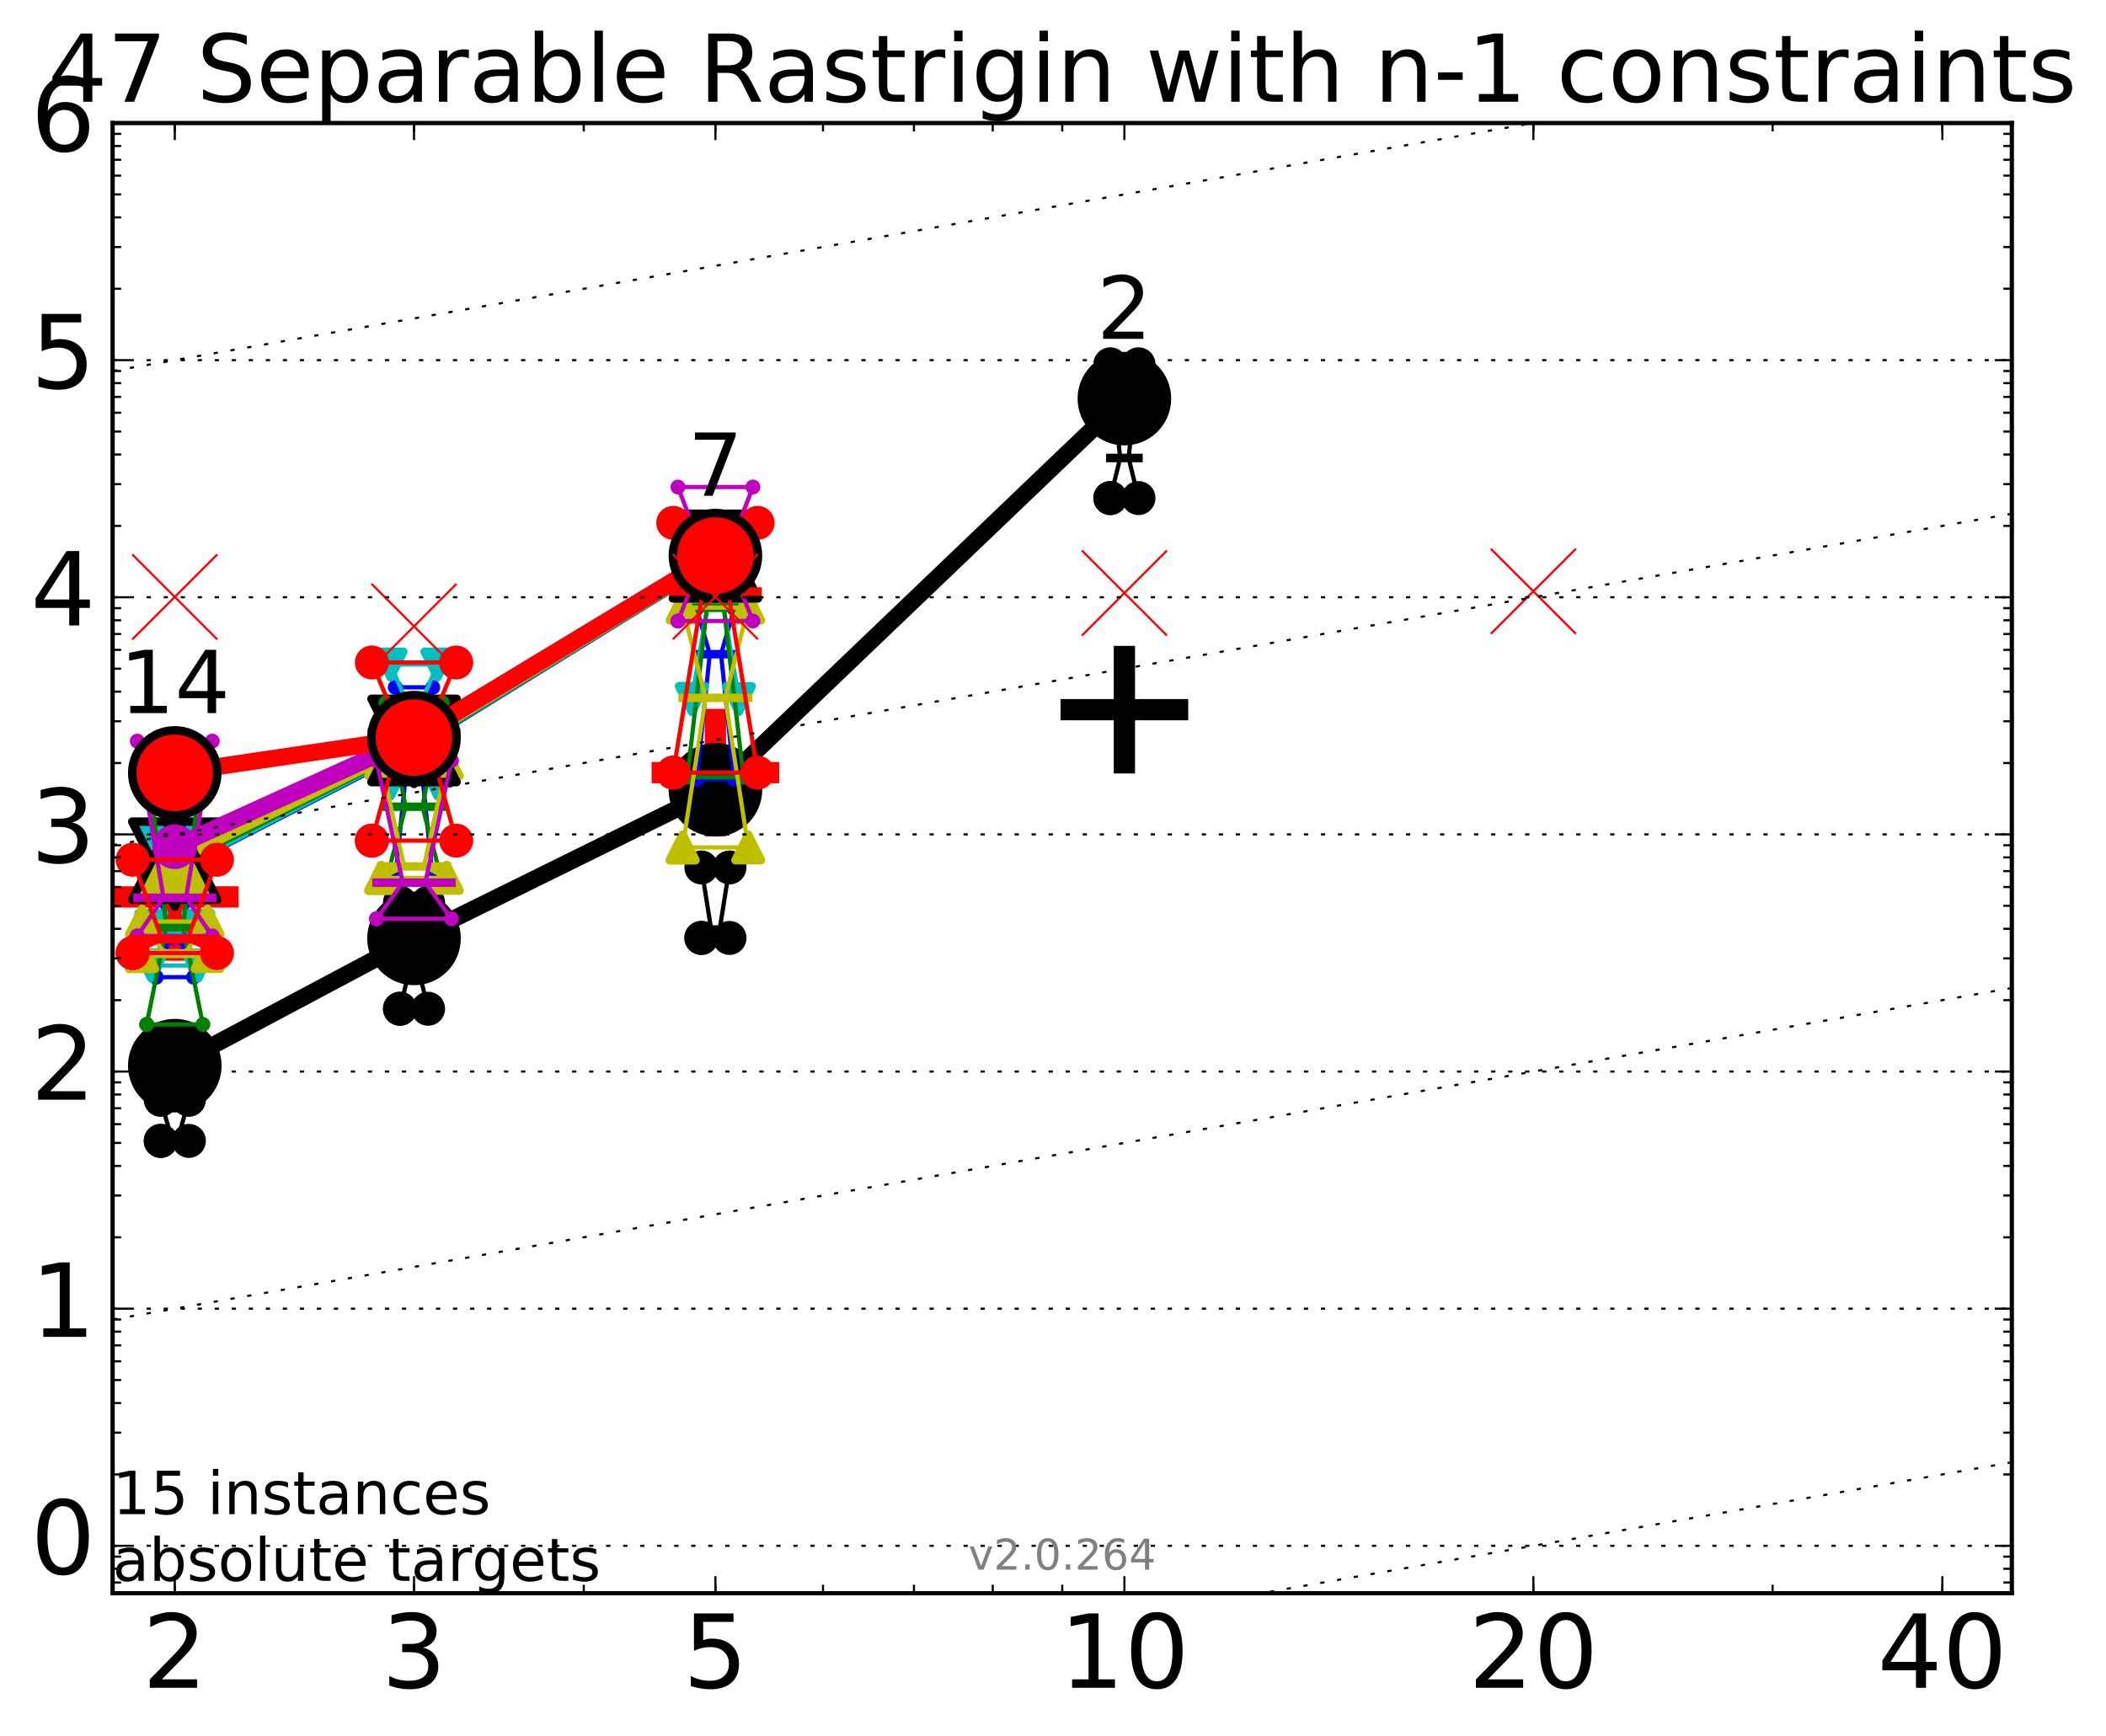 <?xml version="1.0" encoding="utf-8" standalone="no"?>
<!DOCTYPE svg PUBLIC "-//W3C//DTD SVG 1.1//EN"
  "http://www.w3.org/Graphics/SVG/1.1/DTD/svg11.dtd">
<!-- Created with matplotlib (http://matplotlib.org/) -->
<svg height="408pt" version="1.1" viewBox="0 0 495 408" width="495pt" xmlns="http://www.w3.org/2000/svg" xmlns:xlink="http://www.w3.org/1999/xlink">
 <defs>
  <style type="text/css">
*{stroke-linecap:butt;stroke-linejoin:round;stroke-miterlimit:100000;}
  </style>
 </defs>
 <g id="figure_1">
  <g id="patch_1">
   <path d="M 0 408.944 
L 495.305 408.944 
L 495.305 0 
L 0 0 
z
" style="fill:#ffffff;"/>
  </g>
  <g id="axes_1">
   <g id="patch_2">
    <path d="M 26.47 374.517 
L 472.87 374.517 
L 472.87 28.917 
L 26.47 28.917 
z
" style="fill:#ffffff;"/>
   </g>
   <g id="line2d_1">
    <defs>
     <path d="M -15 0 
L 15 0 
M 0 15 
L 0 -15 
" id="mae21072a65" style="stroke:#000000;stroke-width:5.0;"/>
    </defs>
    <g clip-path="url(#pd522bd0e78)">
     <use style="stroke:#000000;stroke-width:5.0;" x="264.282" xlink:href="#mae21072a65" y="166.821"/>
    </g>
   </g>
   <g id="line2d_2">
    <defs>
     <path d="M -15 0 
L 15 0 
M 0 15 
L 0 -15 
" id="ma35ad03c94" style="stroke:#ff0000;stroke-width:5.0;"/>
    </defs>
    <g clip-path="url(#pd522bd0e78)">
     <use style="fill:#ff0000;stroke:#ff0000;stroke-width:5.0;" x="41.082" xlink:href="#ma35ad03c94" y="210.836"/>
    </g>
   </g>
   <g id="line2d_3">
    <g clip-path="url(#pd522bd0e78)">
     <use style="fill:#ff0000;stroke:#ff0000;stroke-width:5.0;" x="168.155" xlink:href="#ma35ad03c94" y="181.619"/>
    </g>
   </g>
   <g id="line2d_4">
    <path clip-path="url(#pd522bd0e78)" d="M 37.777 268.185 
L 40.09 266.801 
L 37.777 258.528 
L 44.386 258.528 
L 42.073 266.801 
L 44.386 268.185 
L 37.777 268.185 
" style="fill:none;stroke:#000000;stroke-linecap:square;"/>
   </g>
   <g id="line2d_5">
    <path clip-path="url(#pd522bd0e78)" d="M 37.777 268.185 
L 44.386 268.185 
L 44.386 258.528 
L 37.777 258.528 
L 37.777 268.185 
" style="fill:none;"/>
    <defs>
     <path d="M 0 3 
C 0.796 3 1.559 2.684 2.121 2.121 
C 2.684 1.559 3 0.796 3 0 
C 3 -0.796 2.684 -1.559 2.121 -2.121 
C 1.559 -2.684 0.796 -3 0 -3 
C -0.796 -3 -1.559 -2.684 -2.121 -2.121 
C -2.684 -1.559 -3 -0.796 -3 0 
C -3 0.796 -2.684 1.559 -2.121 2.121 
C -1.559 2.684 -0.796 3 0 3 
z
" id="m334eaffaf0" style="stroke:#000000;stroke-width:2.0;"/>
    </defs>
    <g clip-path="url(#pd522bd0e78)">
     <use style="stroke:#000000;stroke-width:2.0;" x="37.777" xlink:href="#m334eaffaf0" y="268.185"/>
     <use style="stroke:#000000;stroke-width:2.0;" x="44.386" xlink:href="#m334eaffaf0" y="268.185"/>
     <use style="stroke:#000000;stroke-width:2.0;" x="44.386" xlink:href="#m334eaffaf0" y="258.528"/>
     <use style="stroke:#000000;stroke-width:2.0;" x="37.777" xlink:href="#m334eaffaf0" y="258.528"/>
     <use style="stroke:#000000;stroke-width:2.0;" x="37.777" xlink:href="#m334eaffaf0" y="268.185"/>
    </g>
   </g>
   <g id="line2d_6">
    <path clip-path="url(#pd522bd0e78)" d="M 37.777 266.801 
L 44.386 266.801 
" style="fill:none;stroke:#000000;stroke-linecap:square;stroke-width:2.0;"/>
   </g>
   <g id="line2d_7">
    <path clip-path="url(#pd522bd0e78)" d="M 94.008 237.123 
L 96.321 227.601 
L 94.008 212.16 
L 100.617 212.16 
L 98.304 227.601 
L 100.617 237.123 
L 94.008 237.123 
" style="fill:none;stroke:#000000;stroke-linecap:square;"/>
   </g>
   <g id="line2d_8">
    <path clip-path="url(#pd522bd0e78)" d="M 94.008 237.123 
L 100.617 237.123 
L 100.617 212.16 
L 94.008 212.16 
L 94.008 237.123 
" style="fill:none;"/>
    <g clip-path="url(#pd522bd0e78)">
     <use style="stroke:#000000;stroke-width:2.0;" x="94.008" xlink:href="#m334eaffaf0" y="237.123"/>
     <use style="stroke:#000000;stroke-width:2.0;" x="100.617" xlink:href="#m334eaffaf0" y="237.123"/>
     <use style="stroke:#000000;stroke-width:2.0;" x="100.617" xlink:href="#m334eaffaf0" y="212.16"/>
     <use style="stroke:#000000;stroke-width:2.0;" x="94.008" xlink:href="#m334eaffaf0" y="212.16"/>
     <use style="stroke:#000000;stroke-width:2.0;" x="94.008" xlink:href="#m334eaffaf0" y="237.123"/>
    </g>
   </g>
   <g id="line2d_9">
    <path clip-path="url(#pd522bd0e78)" d="M 94.008 227.601 
L 100.617 227.601 
" style="fill:none;stroke:#000000;stroke-linecap:square;stroke-width:2.0;"/>
   </g>
   <g id="line2d_10">
    <path clip-path="url(#pd522bd0e78)" d="M 164.85 220.475 
L 167.163 218.507 
L 164.85 203.907 
L 171.459 203.907 
L 169.146 218.507 
L 171.459 220.475 
L 164.85 220.475 
" style="fill:none;stroke:#000000;stroke-linecap:square;"/>
   </g>
   <g id="line2d_11">
    <path clip-path="url(#pd522bd0e78)" d="M 164.85 220.475 
L 171.459 220.475 
L 171.459 203.907 
L 164.85 203.907 
L 164.85 220.475 
" style="fill:none;"/>
    <g clip-path="url(#pd522bd0e78)">
     <use style="stroke:#000000;stroke-width:2.0;" x="164.85" xlink:href="#m334eaffaf0" y="220.475"/>
     <use style="stroke:#000000;stroke-width:2.0;" x="171.459" xlink:href="#m334eaffaf0" y="220.475"/>
     <use style="stroke:#000000;stroke-width:2.0;" x="171.459" xlink:href="#m334eaffaf0" y="203.907"/>
     <use style="stroke:#000000;stroke-width:2.0;" x="164.85" xlink:href="#m334eaffaf0" y="203.907"/>
     <use style="stroke:#000000;stroke-width:2.0;" x="164.85" xlink:href="#m334eaffaf0" y="220.475"/>
    </g>
   </g>
   <g id="line2d_12">
    <path clip-path="url(#pd522bd0e78)" d="M 164.85 218.507 
L 171.459 218.507 
" style="fill:none;stroke:#000000;stroke-linecap:square;stroke-width:2.0;"/>
   </g>
   <g id="line2d_13">
    <path clip-path="url(#pd522bd0e78)" d="M 260.977 117.078 
L 263.29 107.658 
L 260.977 85.632 
L 267.586 85.632 
L 265.273 107.658 
L 267.586 117.078 
L 260.977 117.078 
" style="fill:none;stroke:#000000;stroke-linecap:square;"/>
   </g>
   <g id="line2d_14">
    <path clip-path="url(#pd522bd0e78)" d="M 260.977 117.078 
L 267.586 117.078 
L 267.586 85.632 
L 260.977 85.632 
L 260.977 117.078 
" style="fill:none;"/>
    <g clip-path="url(#pd522bd0e78)">
     <use style="stroke:#000000;stroke-width:2.0;" x="260.977" xlink:href="#m334eaffaf0" y="117.078"/>
     <use style="stroke:#000000;stroke-width:2.0;" x="267.586" xlink:href="#m334eaffaf0" y="117.078"/>
     <use style="stroke:#000000;stroke-width:2.0;" x="267.586" xlink:href="#m334eaffaf0" y="85.632"/>
     <use style="stroke:#000000;stroke-width:2.0;" x="260.977" xlink:href="#m334eaffaf0" y="85.632"/>
     <use style="stroke:#000000;stroke-width:2.0;" x="260.977" xlink:href="#m334eaffaf0" y="117.078"/>
    </g>
   </g>
   <g id="line2d_15">
    <path clip-path="url(#pd522bd0e78)" d="M 260.977 107.658 
L 267.586 107.658 
" style="fill:none;stroke:#000000;stroke-linecap:square;stroke-width:2.0;"/>
   </g>
   <g id="line2d_16">
    <path clip-path="url(#pd522bd0e78)" d="M 41.082 250.504 
L 97.312 220.59 
" style="fill:none;stroke:#000000;stroke-linecap:square;stroke-width:4.0;"/>
   </g>
   <g id="line2d_17">
    <path clip-path="url(#pd522bd0e78)" d="M 97.312 220.59 
L 168.155 185.645 
" style="fill:none;stroke:#000000;stroke-linecap:square;stroke-width:4.0;"/>
   </g>
   <g id="line2d_18">
    <path clip-path="url(#pd522bd0e78)" d="M 168.155 185.645 
L 264.282 93.705 
" style="fill:none;stroke:#000000;stroke-linecap:square;stroke-width:4.0;"/>
   </g>
   <g id="line2d_19">
    <path clip-path="url(#pd522bd0e78)" d="M 41.082 250.504 
L 97.312 220.59 
L 168.155 185.645 
L 264.282 93.705 
" style="fill:none;"/>
    <defs>
     <path d="M 0 10 
C 2.652 10 5.196 8.946 7.071 7.071 
C 8.946 5.196 10 2.652 10 0 
C 10 -2.652 8.946 -5.196 7.071 -7.071 
C 5.196 -8.946 2.652 -10 0 -10 
C -2.652 -10 -5.196 -8.946 -7.071 -7.071 
C -8.946 -5.196 -10 -2.652 -10 0 
C -10 2.652 -8.946 5.196 -7.071 7.071 
C -5.196 8.946 -2.652 10 0 10 
z
" id="m26417ceed6" style="stroke:#000000;stroke-width:2.0;"/>
    </defs>
    <g clip-path="url(#pd522bd0e78)">
     <use style="stroke:#000000;stroke-width:2.0;" x="41.082" xlink:href="#m26417ceed6" y="250.504"/>
     <use style="stroke:#000000;stroke-width:2.0;" x="97.312" xlink:href="#m26417ceed6" y="220.59"/>
     <use style="stroke:#000000;stroke-width:2.0;" x="168.155" xlink:href="#m26417ceed6" y="185.645"/>
     <use style="stroke:#000000;stroke-width:2.0;" x="264.282" xlink:href="#m26417ceed6" y="93.705"/>
    </g>
   </g>
   <g id="line2d_20">
    <path clip-path="url(#pd522bd0e78)" d="M 36.676 229.702 
L 39.76 221.01 
L 36.676 205.586 
L 45.488 205.586 
L 42.403 221.01 
L 45.488 229.702 
L 36.676 229.702 
" style="fill:none;stroke:#0000ff;stroke-linecap:square;"/>
   </g>
   <g id="line2d_21">
    <path clip-path="url(#pd522bd0e78)" d="M 36.676 229.702 
L 45.488 229.702 
L 45.488 205.586 
L 36.676 205.586 
L 36.676 229.702 
" style="fill:none;"/>
    <defs>
     <path d="M 0 1.5 
C 0.398 1.5 0.779 1.342 1.061 1.061 
C 1.342 0.779 1.5 0.398 1.5 0 
C 1.5 -0.398 1.342 -0.779 1.061 -1.061 
C 0.779 -1.342 0.398 -1.5 0 -1.5 
C -0.398 -1.5 -0.779 -1.342 -1.061 -1.061 
C -1.342 -0.779 -1.5 -0.398 -1.5 0 
C -1.5 0.398 -1.342 0.779 -1.061 1.061 
C -0.779 1.342 -0.398 1.5 0 1.5 
z
" id="m1bcb7f1eed" style="stroke:#0000ff;stroke-width:0.5;"/>
    </defs>
    <g clip-path="url(#pd522bd0e78)">
     <use style="fill:#0000ff;stroke:#0000ff;stroke-width:0.5;" x="36.676" xlink:href="#m1bcb7f1eed" y="229.702"/>
     <use style="fill:#0000ff;stroke:#0000ff;stroke-width:0.5;" x="45.488" xlink:href="#m1bcb7f1eed" y="229.702"/>
     <use style="fill:#0000ff;stroke:#0000ff;stroke-width:0.5;" x="45.488" xlink:href="#m1bcb7f1eed" y="205.586"/>
     <use style="fill:#0000ff;stroke:#0000ff;stroke-width:0.5;" x="36.676" xlink:href="#m1bcb7f1eed" y="205.586"/>
     <use style="fill:#0000ff;stroke:#0000ff;stroke-width:0.5;" x="36.676" xlink:href="#m1bcb7f1eed" y="229.702"/>
    </g>
   </g>
   <g id="line2d_22">
    <path clip-path="url(#pd522bd0e78)" d="M 36.676 221.01 
L 45.488 221.01 
" style="fill:none;stroke:#0000ff;stroke-linecap:square;stroke-width:2.0;"/>
   </g>
   <g id="line2d_23">
    <path clip-path="url(#pd522bd0e78)" d="M 92.906 206.497 
L 95.991 176.039 
L 92.906 161.567 
L 101.718 161.567 
L 98.634 176.039 
L 101.718 206.497 
L 92.906 206.497 
" style="fill:none;stroke:#0000ff;stroke-linecap:square;"/>
   </g>
   <g id="line2d_24">
    <path clip-path="url(#pd522bd0e78)" d="M 92.906 206.497 
L 101.718 206.497 
L 101.718 161.567 
L 92.906 161.567 
L 92.906 206.497 
" style="fill:none;"/>
    <g clip-path="url(#pd522bd0e78)">
     <use style="fill:#0000ff;stroke:#0000ff;stroke-width:0.5;" x="92.906" xlink:href="#m1bcb7f1eed" y="206.497"/>
     <use style="fill:#0000ff;stroke:#0000ff;stroke-width:0.5;" x="101.718" xlink:href="#m1bcb7f1eed" y="206.497"/>
     <use style="fill:#0000ff;stroke:#0000ff;stroke-width:0.5;" x="101.718" xlink:href="#m1bcb7f1eed" y="161.567"/>
     <use style="fill:#0000ff;stroke:#0000ff;stroke-width:0.5;" x="92.906" xlink:href="#m1bcb7f1eed" y="161.567"/>
     <use style="fill:#0000ff;stroke:#0000ff;stroke-width:0.5;" x="92.906" xlink:href="#m1bcb7f1eed" y="206.497"/>
    </g>
   </g>
   <g id="line2d_25">
    <path clip-path="url(#pd522bd0e78)" d="M 92.906 176.039 
L 101.718 176.039 
" style="fill:none;stroke:#0000ff;stroke-linecap:square;stroke-width:2.0;"/>
   </g>
   <g id="line2d_26">
    <path clip-path="url(#pd522bd0e78)" d="M 163.749 183.206 
L 166.833 153.782 
L 163.749 143.092 
L 172.561 143.092 
L 169.476 153.782 
L 172.561 183.206 
L 163.749 183.206 
" style="fill:none;stroke:#0000ff;stroke-linecap:square;"/>
   </g>
   <g id="line2d_27">
    <path clip-path="url(#pd522bd0e78)" d="M 163.749 183.206 
L 172.561 183.206 
L 172.561 143.092 
L 163.749 143.092 
L 163.749 183.206 
" style="fill:none;"/>
    <g clip-path="url(#pd522bd0e78)">
     <use style="fill:#0000ff;stroke:#0000ff;stroke-width:0.5;" x="163.749" xlink:href="#m1bcb7f1eed" y="183.206"/>
     <use style="fill:#0000ff;stroke:#0000ff;stroke-width:0.5;" x="172.561" xlink:href="#m1bcb7f1eed" y="183.206"/>
     <use style="fill:#0000ff;stroke:#0000ff;stroke-width:0.5;" x="172.561" xlink:href="#m1bcb7f1eed" y="143.092"/>
     <use style="fill:#0000ff;stroke:#0000ff;stroke-width:0.5;" x="163.749" xlink:href="#m1bcb7f1eed" y="143.092"/>
     <use style="fill:#0000ff;stroke:#0000ff;stroke-width:0.5;" x="163.749" xlink:href="#m1bcb7f1eed" y="183.206"/>
    </g>
   </g>
   <g id="line2d_28">
    <path clip-path="url(#pd522bd0e78)" d="M 163.749 153.782 
L 172.561 153.782 
" style="fill:none;stroke:#0000ff;stroke-linecap:square;stroke-width:2.0;"/>
   </g>
   <g id="line2d_29">
    <path clip-path="url(#pd522bd0e78)" d="M 41.082 203.345 
L 97.312 174.514 
" style="fill:none;stroke:#0000ff;stroke-linecap:square;stroke-width:4.0;"/>
   </g>
   <g id="line2d_30">
    <path clip-path="url(#pd522bd0e78)" d="M 97.312 174.514 
L 168.155 130.809 
" style="fill:none;stroke:#0000ff;stroke-linecap:square;stroke-width:4.0;"/>
   </g>
   <g id="line2d_31">
    <path clip-path="url(#pd522bd0e78)" d="M 41.082 203.345 
L 97.312 174.514 
L 168.155 130.809 
" style="fill:none;"/>
    <defs>
     <path d="M 0 5 
C 1.326 5 2.598 4.473 3.536 3.536 
C 4.473 2.598 5 1.326 5 0 
C 5 -1.326 4.473 -2.598 3.536 -3.536 
C 2.598 -4.473 1.326 -5 0 -5 
C -1.326 -5 -2.598 -4.473 -3.536 -3.536 
C -4.473 -2.598 -5 -1.326 -5 0 
C -5 1.326 -4.473 2.598 -3.536 3.536 
C -2.598 4.473 -1.326 5 0 5 
z
" id="m9e93dac8b8" style="stroke:#0000ff;stroke-width:0.5;"/>
    </defs>
    <g clip-path="url(#pd522bd0e78)">
     <use style="fill:#0000ff;stroke:#0000ff;stroke-width:0.5;" x="41.082" xlink:href="#m9e93dac8b8" y="203.345"/>
     <use style="fill:#0000ff;stroke:#0000ff;stroke-width:0.5;" x="97.312" xlink:href="#m9e93dac8b8" y="174.514"/>
     <use style="fill:#0000ff;stroke:#0000ff;stroke-width:0.5;" x="168.155" xlink:href="#m9e93dac8b8" y="130.809"/>
    </g>
   </g>
   <g id="line2d_32">
    <path clip-path="url(#pd522bd0e78)" d="M 35.574 226.959 
L 39.429 218.783 
L 35.574 217.668 
L 46.589 217.668 
L 42.734 218.783 
L 46.589 226.959 
L 35.574 226.959 
" style="fill:none;stroke:#00bfbf;stroke-linecap:square;"/>
   </g>
   <g id="line2d_33">
    <path clip-path="url(#pd522bd0e78)" d="M 35.574 226.959 
L 46.589 226.959 
L 46.589 217.668 
L 35.574 217.668 
L 35.574 226.959 
" style="fill:none;"/>
    <defs>
     <path d="M -0 3 
L 3 -3 
L -3 -3 
z
" id="mcf2467b96c" style="stroke:#00bfbf;stroke-linejoin:miter;stroke-width:2.0;"/>
    </defs>
    <g clip-path="url(#pd522bd0e78)">
     <use style="fill:#00bfbf;stroke:#00bfbf;stroke-linejoin:miter;stroke-width:2.0;" x="35.574" xlink:href="#mcf2467b96c" y="226.959"/>
     <use style="fill:#00bfbf;stroke:#00bfbf;stroke-linejoin:miter;stroke-width:2.0;" x="46.589" xlink:href="#mcf2467b96c" y="226.959"/>
     <use style="fill:#00bfbf;stroke:#00bfbf;stroke-linejoin:miter;stroke-width:2.0;" x="46.589" xlink:href="#mcf2467b96c" y="217.668"/>
     <use style="fill:#00bfbf;stroke:#00bfbf;stroke-linejoin:miter;stroke-width:2.0;" x="35.574" xlink:href="#mcf2467b96c" y="217.668"/>
     <use style="fill:#00bfbf;stroke:#00bfbf;stroke-linejoin:miter;stroke-width:2.0;" x="35.574" xlink:href="#mcf2467b96c" y="226.959"/>
    </g>
   </g>
   <g id="line2d_34">
    <path clip-path="url(#pd522bd0e78)" d="M 35.574 218.783 
L 46.589 218.783 
" style="fill:none;stroke:#00bfbf;stroke-linecap:square;stroke-width:2.0;"/>
   </g>
   <g id="line2d_35">
    <path clip-path="url(#pd522bd0e78)" d="M 91.805 184.117 
L 95.66 165.245 
L 91.805 156.203 
L 102.82 156.203 
L 98.965 165.245 
L 102.82 184.117 
L 91.805 184.117 
" style="fill:none;stroke:#00bfbf;stroke-linecap:square;"/>
   </g>
   <g id="line2d_36">
    <path clip-path="url(#pd522bd0e78)" d="M 91.805 184.117 
L 102.82 184.117 
L 102.82 156.203 
L 91.805 156.203 
L 91.805 184.117 
" style="fill:none;"/>
    <g clip-path="url(#pd522bd0e78)">
     <use style="fill:#00bfbf;stroke:#00bfbf;stroke-linejoin:miter;stroke-width:2.0;" x="91.805" xlink:href="#mcf2467b96c" y="184.117"/>
     <use style="fill:#00bfbf;stroke:#00bfbf;stroke-linejoin:miter;stroke-width:2.0;" x="102.82" xlink:href="#mcf2467b96c" y="184.117"/>
     <use style="fill:#00bfbf;stroke:#00bfbf;stroke-linejoin:miter;stroke-width:2.0;" x="102.82" xlink:href="#mcf2467b96c" y="156.203"/>
     <use style="fill:#00bfbf;stroke:#00bfbf;stroke-linejoin:miter;stroke-width:2.0;" x="91.805" xlink:href="#mcf2467b96c" y="156.203"/>
     <use style="fill:#00bfbf;stroke:#00bfbf;stroke-linejoin:miter;stroke-width:2.0;" x="91.805" xlink:href="#mcf2467b96c" y="184.117"/>
    </g>
   </g>
   <g id="line2d_37">
    <path clip-path="url(#pd522bd0e78)" d="M 91.805 165.245 
L 102.82 165.245 
" style="fill:none;stroke:#00bfbf;stroke-linecap:square;stroke-width:2.0;"/>
   </g>
   <g id="line2d_38">
    <path clip-path="url(#pd522bd0e78)" d="M 162.647 164.324 
L 166.502 141.1 
L 162.647 126.382 
L 173.662 126.382 
L 169.807 141.1 
L 173.662 164.324 
L 162.647 164.324 
" style="fill:none;stroke:#00bfbf;stroke-linecap:square;"/>
   </g>
   <g id="line2d_39">
    <path clip-path="url(#pd522bd0e78)" d="M 162.647 164.324 
L 173.662 164.324 
L 173.662 126.382 
L 162.647 126.382 
L 162.647 164.324 
" style="fill:none;"/>
    <g clip-path="url(#pd522bd0e78)">
     <use style="fill:#00bfbf;stroke:#00bfbf;stroke-linejoin:miter;stroke-width:2.0;" x="162.647" xlink:href="#mcf2467b96c" y="164.324"/>
     <use style="fill:#00bfbf;stroke:#00bfbf;stroke-linejoin:miter;stroke-width:2.0;" x="173.662" xlink:href="#mcf2467b96c" y="164.324"/>
     <use style="fill:#00bfbf;stroke:#00bfbf;stroke-linejoin:miter;stroke-width:2.0;" x="173.662" xlink:href="#mcf2467b96c" y="126.382"/>
     <use style="fill:#00bfbf;stroke:#00bfbf;stroke-linejoin:miter;stroke-width:2.0;" x="162.647" xlink:href="#mcf2467b96c" y="126.382"/>
     <use style="fill:#00bfbf;stroke:#00bfbf;stroke-linejoin:miter;stroke-width:2.0;" x="162.647" xlink:href="#mcf2467b96c" y="164.324"/>
    </g>
   </g>
   <g id="line2d_40">
    <path clip-path="url(#pd522bd0e78)" d="M 162.647 141.1 
L 173.662 141.1 
" style="fill:none;stroke:#00bfbf;stroke-linecap:square;stroke-width:2.0;"/>
   </g>
   <g id="line2d_41">
    <path clip-path="url(#pd522bd0e78)" d="M 41.082 203.135 
L 97.312 174.274 
" style="fill:none;stroke:#00bfbf;stroke-linecap:square;stroke-width:4.0;"/>
   </g>
   <g id="line2d_42">
    <path clip-path="url(#pd522bd0e78)" d="M 97.312 174.274 
L 168.155 130.772 
" style="fill:none;stroke:#00bfbf;stroke-linecap:square;stroke-width:4.0;"/>
   </g>
   <g id="line2d_43">
    <path clip-path="url(#pd522bd0e78)" d="M 41.082 203.135 
L 97.312 174.274 
L 168.155 130.772 
" style="fill:none;"/>
    <defs>
     <path d="M -0 10 
L 10 -10 
L -10 -10 
z
" id="m73ec546bff" style="stroke:#000000;stroke-linejoin:miter;stroke-width:2.0;"/>
    </defs>
    <g clip-path="url(#pd522bd0e78)">
     <use style="fill:#00bfbf;stroke:#000000;stroke-linejoin:miter;stroke-width:2.0;" x="41.082" xlink:href="#m73ec546bff" y="203.135"/>
     <use style="fill:#00bfbf;stroke:#000000;stroke-linejoin:miter;stroke-width:2.0;" x="97.312" xlink:href="#m73ec546bff" y="174.274"/>
     <use style="fill:#00bfbf;stroke:#000000;stroke-linejoin:miter;stroke-width:2.0;" x="168.155" xlink:href="#m73ec546bff" y="130.772"/>
    </g>
   </g>
   <g id="line2d_44">
    <path clip-path="url(#pd522bd0e78)" d="M 34.473 240.811 
L 39.099 217.964 
L 34.473 176.169 
L 47.691 176.169 
L 43.064 217.964 
L 47.691 240.811 
L 34.473 240.811 
" style="fill:none;stroke:#008000;stroke-linecap:square;"/>
   </g>
   <g id="line2d_45">
    <path clip-path="url(#pd522bd0e78)" d="M 34.473 240.811 
L 47.691 240.811 
L 47.691 176.169 
L 34.473 176.169 
L 34.473 240.811 
" style="fill:none;"/>
    <defs>
     <path d="M 0 1.5 
C 0.398 1.5 0.779 1.342 1.061 1.061 
C 1.342 0.779 1.5 0.398 1.5 0 
C 1.5 -0.398 1.342 -0.779 1.061 -1.061 
C 0.779 -1.342 0.398 -1.5 0 -1.5 
C -0.398 -1.5 -0.779 -1.342 -1.061 -1.061 
C -1.342 -0.779 -1.5 -0.398 -1.5 0 
C -1.5 0.398 -1.342 0.779 -1.061 1.061 
C -0.779 1.342 -0.398 1.5 0 1.5 
z
" id="mdf06ab4f77" style="stroke:#008000;stroke-width:0.5;"/>
    </defs>
    <g clip-path="url(#pd522bd0e78)">
     <use style="fill:#008000;stroke:#008000;stroke-width:0.5;" x="34.473" xlink:href="#mdf06ab4f77" y="240.811"/>
     <use style="fill:#008000;stroke:#008000;stroke-width:0.5;" x="47.691" xlink:href="#mdf06ab4f77" y="240.811"/>
     <use style="fill:#008000;stroke:#008000;stroke-width:0.5;" x="47.691" xlink:href="#mdf06ab4f77" y="176.169"/>
     <use style="fill:#008000;stroke:#008000;stroke-width:0.5;" x="34.473" xlink:href="#mdf06ab4f77" y="176.169"/>
     <use style="fill:#008000;stroke:#008000;stroke-width:0.5;" x="34.473" xlink:href="#mdf06ab4f77" y="240.811"/>
    </g>
   </g>
   <g id="line2d_46">
    <path clip-path="url(#pd522bd0e78)" d="M 34.473 217.964 
L 47.691 217.964 
" style="fill:none;stroke:#008000;stroke-linecap:square;stroke-width:2.0;"/>
   </g>
   <g id="line2d_47">
    <path clip-path="url(#pd522bd0e78)" d="M 90.703 207.251 
L 95.33 189.636 
L 90.703 165.137 
L 103.921 165.137 
L 99.295 189.636 
L 103.921 207.251 
L 90.703 207.251 
" style="fill:none;stroke:#008000;stroke-linecap:square;"/>
   </g>
   <g id="line2d_48">
    <path clip-path="url(#pd522bd0e78)" d="M 90.703 207.251 
L 103.921 207.251 
L 103.921 165.137 
L 90.703 165.137 
L 90.703 207.251 
" style="fill:none;"/>
    <g clip-path="url(#pd522bd0e78)">
     <use style="fill:#008000;stroke:#008000;stroke-width:0.5;" x="90.703" xlink:href="#mdf06ab4f77" y="207.251"/>
     <use style="fill:#008000;stroke:#008000;stroke-width:0.5;" x="103.921" xlink:href="#mdf06ab4f77" y="207.251"/>
     <use style="fill:#008000;stroke:#008000;stroke-width:0.5;" x="103.921" xlink:href="#mdf06ab4f77" y="165.137"/>
     <use style="fill:#008000;stroke:#008000;stroke-width:0.5;" x="90.703" xlink:href="#mdf06ab4f77" y="165.137"/>
     <use style="fill:#008000;stroke:#008000;stroke-width:0.5;" x="90.703" xlink:href="#mdf06ab4f77" y="207.251"/>
    </g>
   </g>
   <g id="line2d_49">
    <path clip-path="url(#pd522bd0e78)" d="M 90.703 189.636 
L 103.921 189.636 
" style="fill:none;stroke:#008000;stroke-linecap:square;stroke-width:2.0;"/>
   </g>
   <g id="line2d_50">
    <path clip-path="url(#pd522bd0e78)" d="M 161.546 182.689 
L 166.172 142.875 
L 161.546 132.659 
L 174.763 132.659 
L 170.137 142.875 
L 174.763 182.689 
L 161.546 182.689 
" style="fill:none;stroke:#008000;stroke-linecap:square;"/>
   </g>
   <g id="line2d_51">
    <path clip-path="url(#pd522bd0e78)" d="M 161.546 182.689 
L 174.763 182.689 
L 174.763 132.659 
L 161.546 132.659 
L 161.546 182.689 
" style="fill:none;"/>
    <g clip-path="url(#pd522bd0e78)">
     <use style="fill:#008000;stroke:#008000;stroke-width:0.5;" x="161.546" xlink:href="#mdf06ab4f77" y="182.689"/>
     <use style="fill:#008000;stroke:#008000;stroke-width:0.5;" x="174.763" xlink:href="#mdf06ab4f77" y="182.689"/>
     <use style="fill:#008000;stroke:#008000;stroke-width:0.5;" x="174.763" xlink:href="#mdf06ab4f77" y="132.659"/>
     <use style="fill:#008000;stroke:#008000;stroke-width:0.5;" x="161.546" xlink:href="#mdf06ab4f77" y="132.659"/>
     <use style="fill:#008000;stroke:#008000;stroke-width:0.5;" x="161.546" xlink:href="#mdf06ab4f77" y="182.689"/>
    </g>
   </g>
   <g id="line2d_52">
    <path clip-path="url(#pd522bd0e78)" d="M 161.546 142.875 
L 174.763 142.875 
" style="fill:none;stroke:#008000;stroke-linecap:square;stroke-width:2.0;"/>
   </g>
   <g id="line2d_53">
    <path clip-path="url(#pd522bd0e78)" d="M 41.082 202.219 
L 97.312 174.039 
" style="fill:none;stroke:#008000;stroke-linecap:square;stroke-width:4.0;"/>
   </g>
   <g id="line2d_54">
    <path clip-path="url(#pd522bd0e78)" d="M 97.312 174.039 
L 168.155 130.727 
" style="fill:none;stroke:#008000;stroke-linecap:square;stroke-width:4.0;"/>
   </g>
   <g id="line2d_55">
    <path clip-path="url(#pd522bd0e78)" d="M 41.082 202.219 
L 97.312 174.039 
L 168.155 130.727 
" style="fill:none;"/>
    <defs>
     <path d="M 0 5 
C 1.326 5 2.598 4.473 3.536 3.536 
C 4.473 2.598 5 1.326 5 0 
C 5 -1.326 4.473 -2.598 3.536 -3.536 
C 2.598 -4.473 1.326 -5 0 -5 
C -1.326 -5 -2.598 -4.473 -3.536 -3.536 
C -4.473 -2.598 -5 -1.326 -5 0 
C -5 1.326 -4.473 2.598 -3.536 3.536 
C -2.598 4.473 -1.326 5 0 5 
z
" id="m9f08719bd7" style="stroke:#008000;stroke-width:0.5;"/>
    </defs>
    <g clip-path="url(#pd522bd0e78)">
     <use style="fill:#008000;stroke:#008000;stroke-width:0.5;" x="41.082" xlink:href="#m9f08719bd7" y="202.219"/>
     <use style="fill:#008000;stroke:#008000;stroke-width:0.5;" x="97.312" xlink:href="#m9f08719bd7" y="174.039"/>
     <use style="fill:#008000;stroke:#008000;stroke-width:0.5;" x="168.155" xlink:href="#m9f08719bd7" y="130.727"/>
    </g>
   </g>
   <g id="line2d_56">
    <path clip-path="url(#pd522bd0e78)" d="M 33.371 224.73 
L 38.768 224.108 
L 33.371 216.63 
L 48.792 216.63 
L 43.395 224.108 
L 48.792 224.73 
L 33.371 224.73 
" style="fill:none;stroke:#bfbf00;stroke-linecap:square;"/>
   </g>
   <g id="line2d_57">
    <path clip-path="url(#pd522bd0e78)" d="M 33.371 224.73 
L 48.792 224.73 
L 48.792 216.63 
L 33.371 216.63 
L 33.371 224.73 
" style="fill:none;"/>
    <defs>
     <path d="M 0 -3 
L -3 3 
L 3 3 
z
" id="mfa584b8e25" style="stroke:#bfbf00;stroke-linejoin:miter;stroke-width:2.0;"/>
    </defs>
    <g clip-path="url(#pd522bd0e78)">
     <use style="fill:#bfbf00;stroke:#bfbf00;stroke-linejoin:miter;stroke-width:2.0;" x="33.371" xlink:href="#mfa584b8e25" y="224.73"/>
     <use style="fill:#bfbf00;stroke:#bfbf00;stroke-linejoin:miter;stroke-width:2.0;" x="48.792" xlink:href="#mfa584b8e25" y="224.73"/>
     <use style="fill:#bfbf00;stroke:#bfbf00;stroke-linejoin:miter;stroke-width:2.0;" x="48.792" xlink:href="#mfa584b8e25" y="216.63"/>
     <use style="fill:#bfbf00;stroke:#bfbf00;stroke-linejoin:miter;stroke-width:2.0;" x="33.371" xlink:href="#mfa584b8e25" y="216.63"/>
     <use style="fill:#bfbf00;stroke:#bfbf00;stroke-linejoin:miter;stroke-width:2.0;" x="33.371" xlink:href="#mfa584b8e25" y="224.73"/>
    </g>
   </g>
   <g id="line2d_58">
    <path clip-path="url(#pd522bd0e78)" d="M 33.371 224.108 
L 48.792 224.108 
" style="fill:none;stroke:#bfbf00;stroke-linecap:square;stroke-width:2.0;"/>
   </g>
   <g id="line2d_59">
    <path clip-path="url(#pd522bd0e78)" d="M 89.602 206.349 
L 94.999 203.673 
L 89.602 179.419 
L 105.023 179.419 
L 99.625 203.673 
L 105.023 206.349 
L 89.602 206.349 
" style="fill:none;stroke:#bfbf00;stroke-linecap:square;"/>
   </g>
   <g id="line2d_60">
    <path clip-path="url(#pd522bd0e78)" d="M 89.602 206.349 
L 105.023 206.349 
L 105.023 179.419 
L 89.602 179.419 
L 89.602 206.349 
" style="fill:none;"/>
    <g clip-path="url(#pd522bd0e78)">
     <use style="fill:#bfbf00;stroke:#bfbf00;stroke-linejoin:miter;stroke-width:2.0;" x="89.602" xlink:href="#mfa584b8e25" y="206.349"/>
     <use style="fill:#bfbf00;stroke:#bfbf00;stroke-linejoin:miter;stroke-width:2.0;" x="105.023" xlink:href="#mfa584b8e25" y="206.349"/>
     <use style="fill:#bfbf00;stroke:#bfbf00;stroke-linejoin:miter;stroke-width:2.0;" x="105.023" xlink:href="#mfa584b8e25" y="179.419"/>
     <use style="fill:#bfbf00;stroke:#bfbf00;stroke-linejoin:miter;stroke-width:2.0;" x="89.602" xlink:href="#mfa584b8e25" y="179.419"/>
     <use style="fill:#bfbf00;stroke:#bfbf00;stroke-linejoin:miter;stroke-width:2.0;" x="89.602" xlink:href="#mfa584b8e25" y="206.349"/>
    </g>
   </g>
   <g id="line2d_61">
    <path clip-path="url(#pd522bd0e78)" d="M 89.602 203.673 
L 105.023 203.673 
" style="fill:none;stroke:#bfbf00;stroke-linecap:square;stroke-width:2.0;"/>
   </g>
   <g id="line2d_62">
    <path clip-path="url(#pd522bd0e78)" d="M 160.444 199.204 
L 165.841 164.042 
L 160.444 142.822 
L 175.865 142.822 
L 170.468 164.042 
L 175.865 199.204 
L 160.444 199.204 
" style="fill:none;stroke:#bfbf00;stroke-linecap:square;"/>
   </g>
   <g id="line2d_63">
    <path clip-path="url(#pd522bd0e78)" d="M 160.444 199.204 
L 175.865 199.204 
L 175.865 142.822 
L 160.444 142.822 
L 160.444 199.204 
" style="fill:none;"/>
    <g clip-path="url(#pd522bd0e78)">
     <use style="fill:#bfbf00;stroke:#bfbf00;stroke-linejoin:miter;stroke-width:2.0;" x="160.444" xlink:href="#mfa584b8e25" y="199.204"/>
     <use style="fill:#bfbf00;stroke:#bfbf00;stroke-linejoin:miter;stroke-width:2.0;" x="175.865" xlink:href="#mfa584b8e25" y="199.204"/>
     <use style="fill:#bfbf00;stroke:#bfbf00;stroke-linejoin:miter;stroke-width:2.0;" x="175.865" xlink:href="#mfa584b8e25" y="142.822"/>
     <use style="fill:#bfbf00;stroke:#bfbf00;stroke-linejoin:miter;stroke-width:2.0;" x="160.444" xlink:href="#mfa584b8e25" y="142.822"/>
     <use style="fill:#bfbf00;stroke:#bfbf00;stroke-linejoin:miter;stroke-width:2.0;" x="160.444" xlink:href="#mfa584b8e25" y="199.204"/>
    </g>
   </g>
   <g id="line2d_64">
    <path clip-path="url(#pd522bd0e78)" d="M 160.444 164.042 
L 175.865 164.042 
" style="fill:none;stroke:#bfbf00;stroke-linecap:square;stroke-width:2.0;"/>
   </g>
   <g id="line2d_65">
    <path clip-path="url(#pd522bd0e78)" d="M 41.082 201.49 
L 97.312 173.845 
" style="fill:none;stroke:#bfbf00;stroke-linecap:square;stroke-width:4.0;"/>
   </g>
   <g id="line2d_66">
    <path clip-path="url(#pd522bd0e78)" d="M 97.312 173.845 
L 168.155 130.66 
" style="fill:none;stroke:#bfbf00;stroke-linecap:square;stroke-width:4.0;"/>
   </g>
   <g id="line2d_67">
    <path clip-path="url(#pd522bd0e78)" d="M 41.082 201.49 
L 97.312 173.845 
L 168.155 130.66 
" style="fill:none;"/>
    <defs>
     <path d="M 0 -10 
L -10 10 
L 10 10 
z
" id="mfeda538764" style="stroke:#000000;stroke-linejoin:miter;stroke-width:2.0;"/>
    </defs>
    <g clip-path="url(#pd522bd0e78)">
     <use style="fill:#bfbf00;stroke:#000000;stroke-linejoin:miter;stroke-width:2.0;" x="41.082" xlink:href="#mfeda538764" y="201.49"/>
     <use style="fill:#bfbf00;stroke:#000000;stroke-linejoin:miter;stroke-width:2.0;" x="97.312" xlink:href="#mfeda538764" y="173.845"/>
     <use style="fill:#bfbf00;stroke:#000000;stroke-linejoin:miter;stroke-width:2.0;" x="168.155" xlink:href="#mfeda538764" y="130.66"/>
    </g>
   </g>
   <g id="line2d_68">
    <path clip-path="url(#pd522bd0e78)" d="M 32.27 220.016 
L 38.438 211.037 
L 32.27 174.214 
L 49.893 174.214 
L 43.725 211.037 
L 49.893 220.016 
L 32.27 220.016 
" style="fill:none;stroke:#bf00bf;stroke-linecap:square;"/>
   </g>
   <g id="line2d_69">
    <path clip-path="url(#pd522bd0e78)" d="M 32.27 220.016 
L 49.893 220.016 
L 49.893 174.214 
L 32.27 174.214 
L 32.27 220.016 
" style="fill:none;"/>
    <defs>
     <path d="M 0 1.5 
C 0.398 1.5 0.779 1.342 1.061 1.061 
C 1.342 0.779 1.5 0.398 1.5 0 
C 1.5 -0.398 1.342 -0.779 1.061 -1.061 
C 0.779 -1.342 0.398 -1.5 0 -1.5 
C -0.398 -1.5 -0.779 -1.342 -1.061 -1.061 
C -1.342 -0.779 -1.5 -0.398 -1.5 0 
C -1.5 0.398 -1.342 0.779 -1.061 1.061 
C -0.779 1.342 -0.398 1.5 0 1.5 
z
" id="m196312f513" style="stroke:#bf00bf;stroke-width:0.5;"/>
    </defs>
    <g clip-path="url(#pd522bd0e78)">
     <use style="fill:#bf00bf;stroke:#bf00bf;stroke-width:0.5;" x="32.27" xlink:href="#m196312f513" y="220.016"/>
     <use style="fill:#bf00bf;stroke:#bf00bf;stroke-width:0.5;" x="49.893" xlink:href="#m196312f513" y="220.016"/>
     <use style="fill:#bf00bf;stroke:#bf00bf;stroke-width:0.5;" x="49.893" xlink:href="#m196312f513" y="174.214"/>
     <use style="fill:#bf00bf;stroke:#bf00bf;stroke-width:0.5;" x="32.27" xlink:href="#m196312f513" y="174.214"/>
     <use style="fill:#bf00bf;stroke:#bf00bf;stroke-width:0.5;" x="32.27" xlink:href="#m196312f513" y="220.016"/>
    </g>
   </g>
   <g id="line2d_70">
    <path clip-path="url(#pd522bd0e78)" d="M 32.27 211.037 
L 49.893 211.037 
" style="fill:none;stroke:#bf00bf;stroke-linecap:square;stroke-width:2.0;"/>
   </g>
   <g id="line2d_71">
    <path clip-path="url(#pd522bd0e78)" d="M 88.5 215.98 
L 94.669 207.482 
L 88.5 178.772 
L 106.124 178.772 
L 99.956 207.482 
L 106.124 215.98 
L 88.5 215.98 
" style="fill:none;stroke:#bf00bf;stroke-linecap:square;"/>
   </g>
   <g id="line2d_72">
    <path clip-path="url(#pd522bd0e78)" d="M 88.5 215.98 
L 106.124 215.98 
L 106.124 178.772 
L 88.5 178.772 
L 88.5 215.98 
" style="fill:none;"/>
    <g clip-path="url(#pd522bd0e78)">
     <use style="fill:#bf00bf;stroke:#bf00bf;stroke-width:0.5;" x="88.5" xlink:href="#m196312f513" y="215.98"/>
     <use style="fill:#bf00bf;stroke:#bf00bf;stroke-width:0.5;" x="106.124" xlink:href="#m196312f513" y="215.98"/>
     <use style="fill:#bf00bf;stroke:#bf00bf;stroke-width:0.5;" x="106.124" xlink:href="#m196312f513" y="178.772"/>
     <use style="fill:#bf00bf;stroke:#bf00bf;stroke-width:0.5;" x="88.5" xlink:href="#m196312f513" y="178.772"/>
     <use style="fill:#bf00bf;stroke:#bf00bf;stroke-width:0.5;" x="88.5" xlink:href="#m196312f513" y="215.98"/>
    </g>
   </g>
   <g id="line2d_73">
    <path clip-path="url(#pd522bd0e78)" d="M 88.5 207.482 
L 106.124 207.482 
" style="fill:none;stroke:#bf00bf;stroke-linecap:square;stroke-width:2.0;"/>
   </g>
   <g id="line2d_74">
    <path clip-path="url(#pd522bd0e78)" d="M 159.343 145.986 
L 165.511 130.489 
L 159.343 114.487 
L 176.966 114.487 
L 170.798 130.489 
L 176.966 145.986 
L 159.343 145.986 
" style="fill:none;stroke:#bf00bf;stroke-linecap:square;"/>
   </g>
   <g id="line2d_75">
    <path clip-path="url(#pd522bd0e78)" d="M 159.343 145.986 
L 176.966 145.986 
L 176.966 114.487 
L 159.343 114.487 
L 159.343 145.986 
" style="fill:none;"/>
    <g clip-path="url(#pd522bd0e78)">
     <use style="fill:#bf00bf;stroke:#bf00bf;stroke-width:0.5;" x="159.343" xlink:href="#m196312f513" y="145.986"/>
     <use style="fill:#bf00bf;stroke:#bf00bf;stroke-width:0.5;" x="176.966" xlink:href="#m196312f513" y="145.986"/>
     <use style="fill:#bf00bf;stroke:#bf00bf;stroke-width:0.5;" x="176.966" xlink:href="#m196312f513" y="114.487"/>
     <use style="fill:#bf00bf;stroke:#bf00bf;stroke-width:0.5;" x="159.343" xlink:href="#m196312f513" y="114.487"/>
     <use style="fill:#bf00bf;stroke:#bf00bf;stroke-width:0.5;" x="159.343" xlink:href="#m196312f513" y="145.986"/>
    </g>
   </g>
   <g id="line2d_76">
    <path clip-path="url(#pd522bd0e78)" d="M 159.343 130.489 
L 176.966 130.489 
" style="fill:none;stroke:#bf00bf;stroke-linecap:square;stroke-width:2.0;"/>
   </g>
   <g id="line2d_77">
    <path clip-path="url(#pd522bd0e78)" d="M 41.082 199.032 
L 97.312 173.463 
" style="fill:none;stroke:#bf00bf;stroke-linecap:square;stroke-width:4.0;"/>
   </g>
   <g id="line2d_78">
    <path clip-path="url(#pd522bd0e78)" d="M 97.312 173.463 
L 168.155 130.605 
" style="fill:none;stroke:#bf00bf;stroke-linecap:square;stroke-width:4.0;"/>
   </g>
   <g id="line2d_79">
    <path clip-path="url(#pd522bd0e78)" d="M 41.082 199.032 
L 97.312 173.463 
L 168.155 130.605 
" style="fill:none;"/>
    <defs>
     <path d="M 0 5 
C 1.326 5 2.598 4.473 3.536 3.536 
C 4.473 2.598 5 1.326 5 0 
C 5 -1.326 4.473 -2.598 3.536 -3.536 
C 2.598 -4.473 1.326 -5 0 -5 
C -1.326 -5 -2.598 -4.473 -3.536 -3.536 
C -4.473 -2.598 -5 -1.326 -5 0 
C -5 1.326 -4.473 2.598 -3.536 3.536 
C -2.598 4.473 -1.326 5 0 5 
z
" id="m9c9a2799ce" style="stroke:#bf00bf;stroke-width:0.5;"/>
    </defs>
    <g clip-path="url(#pd522bd0e78)">
     <use style="fill:#bf00bf;stroke:#bf00bf;stroke-width:0.5;" x="41.082" xlink:href="#m9c9a2799ce" y="199.032"/>
     <use style="fill:#bf00bf;stroke:#bf00bf;stroke-width:0.5;" x="97.312" xlink:href="#m9c9a2799ce" y="173.463"/>
     <use style="fill:#bf00bf;stroke:#bf00bf;stroke-width:0.5;" x="168.155" xlink:href="#m9c9a2799ce" y="130.605"/>
    </g>
   </g>
   <g id="line2d_80">
    <path clip-path="url(#pd522bd0e78)" d="M 31.168 224.031 
L 38.108 220.808 
L 31.168 202.095 
L 50.995 202.095 
L 44.056 220.808 
L 50.995 224.031 
L 31.168 224.031 
" style="fill:none;stroke:#ff0000;stroke-linecap:square;"/>
   </g>
   <g id="line2d_81">
    <path clip-path="url(#pd522bd0e78)" d="M 31.168 224.031 
L 50.995 224.031 
L 50.995 202.095 
L 31.168 202.095 
L 31.168 224.031 
" style="fill:none;"/>
    <defs>
     <path d="M 0 3 
C 0.796 3 1.559 2.684 2.121 2.121 
C 2.684 1.559 3 0.796 3 0 
C 3 -0.796 2.684 -1.559 2.121 -2.121 
C 1.559 -2.684 0.796 -3 0 -3 
C -0.796 -3 -1.559 -2.684 -2.121 -2.121 
C -2.684 -1.559 -3 -0.796 -3 0 
C -3 0.796 -2.684 1.559 -2.121 2.121 
C -1.559 2.684 -0.796 3 0 3 
z
" id="ma29d1a4f54" style="stroke:#ff0000;stroke-width:2.0;"/>
    </defs>
    <g clip-path="url(#pd522bd0e78)">
     <use style="fill:#ff0000;stroke:#ff0000;stroke-width:2.0;" x="31.168" xlink:href="#ma29d1a4f54" y="224.031"/>
     <use style="fill:#ff0000;stroke:#ff0000;stroke-width:2.0;" x="50.995" xlink:href="#ma29d1a4f54" y="224.031"/>
     <use style="fill:#ff0000;stroke:#ff0000;stroke-width:2.0;" x="50.995" xlink:href="#ma29d1a4f54" y="202.095"/>
     <use style="fill:#ff0000;stroke:#ff0000;stroke-width:2.0;" x="31.168" xlink:href="#ma29d1a4f54" y="202.095"/>
     <use style="fill:#ff0000;stroke:#ff0000;stroke-width:2.0;" x="31.168" xlink:href="#ma29d1a4f54" y="224.031"/>
    </g>
   </g>
   <g id="line2d_82">
    <path clip-path="url(#pd522bd0e78)" d="M 31.168 220.808 
L 50.995 220.808 
" style="fill:none;stroke:#ff0000;stroke-linecap:square;stroke-width:2.0;"/>
   </g>
   <g id="line2d_83">
    <path clip-path="url(#pd522bd0e78)" d="M 87.399 197.606 
L 94.338 172.241 
L 87.399 155.727 
L 107.226 155.727 
L 100.286 172.241 
L 107.226 197.606 
L 87.399 197.606 
" style="fill:none;stroke:#ff0000;stroke-linecap:square;"/>
   </g>
   <g id="line2d_84">
    <path clip-path="url(#pd522bd0e78)" d="M 87.399 197.606 
L 107.226 197.606 
L 107.226 155.727 
L 87.399 155.727 
L 87.399 197.606 
" style="fill:none;"/>
    <g clip-path="url(#pd522bd0e78)">
     <use style="fill:#ff0000;stroke:#ff0000;stroke-width:2.0;" x="87.399" xlink:href="#ma29d1a4f54" y="197.606"/>
     <use style="fill:#ff0000;stroke:#ff0000;stroke-width:2.0;" x="107.226" xlink:href="#ma29d1a4f54" y="197.606"/>
     <use style="fill:#ff0000;stroke:#ff0000;stroke-width:2.0;" x="107.226" xlink:href="#ma29d1a4f54" y="155.727"/>
     <use style="fill:#ff0000;stroke:#ff0000;stroke-width:2.0;" x="87.399" xlink:href="#ma29d1a4f54" y="155.727"/>
     <use style="fill:#ff0000;stroke:#ff0000;stroke-width:2.0;" x="87.399" xlink:href="#ma29d1a4f54" y="197.606"/>
    </g>
   </g>
   <g id="line2d_85">
    <path clip-path="url(#pd522bd0e78)" d="M 87.399 172.241 
L 107.226 172.241 
" style="fill:none;stroke:#ff0000;stroke-linecap:square;stroke-width:2.0;"/>
   </g>
   <g id="line2d_86">
    <path clip-path="url(#pd522bd0e78)" d="M 158.241 181.619 
L 165.181 139.061 
L 158.241 122.912 
L 178.068 122.912 
L 171.129 139.061 
L 178.068 181.619 
L 158.241 181.619 
" style="fill:none;stroke:#ff0000;stroke-linecap:square;"/>
   </g>
   <g id="line2d_87">
    <path clip-path="url(#pd522bd0e78)" d="M 158.241 181.619 
L 178.068 181.619 
L 178.068 122.912 
L 158.241 122.912 
L 158.241 181.619 
" style="fill:none;"/>
    <g clip-path="url(#pd522bd0e78)">
     <use style="fill:#ff0000;stroke:#ff0000;stroke-width:2.0;" x="158.241" xlink:href="#ma29d1a4f54" y="181.619"/>
     <use style="fill:#ff0000;stroke:#ff0000;stroke-width:2.0;" x="178.068" xlink:href="#ma29d1a4f54" y="181.619"/>
     <use style="fill:#ff0000;stroke:#ff0000;stroke-width:2.0;" x="178.068" xlink:href="#ma29d1a4f54" y="122.912"/>
     <use style="fill:#ff0000;stroke:#ff0000;stroke-width:2.0;" x="158.241" xlink:href="#ma29d1a4f54" y="122.912"/>
     <use style="fill:#ff0000;stroke:#ff0000;stroke-width:2.0;" x="158.241" xlink:href="#ma29d1a4f54" y="181.619"/>
    </g>
   </g>
   <g id="line2d_88">
    <path clip-path="url(#pd522bd0e78)" d="M 158.241 139.061 
L 178.068 139.061 
" style="fill:none;stroke:#ff0000;stroke-linecap:square;stroke-width:2.0;"/>
   </g>
   <g id="line2d_89">
    <path clip-path="url(#pd522bd0e78)" d="M 41.082 181.68 
L 97.312 173.393 
" style="fill:none;stroke:#ff0000;stroke-linecap:square;stroke-width:4.0;"/>
   </g>
   <g id="line2d_90">
    <path clip-path="url(#pd522bd0e78)" d="M 97.312 173.393 
L 168.155 130.602 
" style="fill:none;stroke:#ff0000;stroke-linecap:square;stroke-width:4.0;"/>
   </g>
   <g id="line2d_91">
    <path clip-path="url(#pd522bd0e78)" d="M 41.082 181.68 
L 97.312 173.393 
L 168.155 130.602 
" style="fill:none;"/>
    <defs>
     <path d="M 0 10 
C 2.652 10 5.196 8.946 7.071 7.071 
C 8.946 5.196 10 2.652 10 0 
C 10 -2.652 8.946 -5.196 7.071 -7.071 
C 5.196 -8.946 2.652 -10 0 -10 
C -2.652 -10 -5.196 -8.946 -7.071 -7.071 
C -8.946 -5.196 -10 -2.652 -10 0 
C -10 2.652 -8.946 5.196 -7.071 7.071 
C -5.196 8.946 -2.652 10 0 10 
z
" id="m65a160dfba" style="stroke:#000000;stroke-width:2.0;"/>
    </defs>
    <g clip-path="url(#pd522bd0e78)">
     <use style="fill:#ff0000;stroke:#000000;stroke-width:2.0;" x="41.082" xlink:href="#m65a160dfba" y="181.68"/>
     <use style="fill:#ff0000;stroke:#000000;stroke-width:2.0;" x="97.312" xlink:href="#m65a160dfba" y="173.393"/>
     <use style="fill:#ff0000;stroke:#000000;stroke-width:2.0;" x="168.155" xlink:href="#m65a160dfba" y="130.602"/>
    </g>
   </g>
   <g id="line2d_92"/>
   <g id="line2d_93"/>
   <g id="line2d_94"/>
   <g id="line2d_95"/>
   <g id="line2d_96"/>
   <g id="line2d_97"/>
   <g id="line2d_98"/>
   <g id="line2d_99">
    <defs>
     <path d="M -10 10 
L 10 -10 
M -10 -10 
L 10 10 
" id="m573c822d61" style="stroke:#ff0000;stroke-width:0.5;"/>
    </defs>
    <g clip-path="url(#pd522bd0e78)">
     <use style="fill:#ff0000;stroke:#ff0000;stroke-width:0.5;" x="41.082" xlink:href="#m573c822d61" y="140.323"/>
     <use style="fill:#ff0000;stroke:#ff0000;stroke-width:0.5;" x="97.312" xlink:href="#m573c822d61" y="147.227"/>
     <use style="fill:#ff0000;stroke:#ff0000;stroke-width:0.5;" x="168.155" xlink:href="#m573c822d61" y="140.288"/>
     <use style="fill:#ff0000;stroke:#ff0000;stroke-width:0.5;" x="264.282" xlink:href="#m573c822d61" y="139.407"/>
     <use style="fill:#ff0000;stroke:#ff0000;stroke-width:0.5;" x="360.409" xlink:href="#m573c822d61" y="138.997"/>
    </g>
   </g>
   <g id="line2d_100">
    <path clip-path="url(#pd522bd0e78)" d="M 93.591 409.944 
L 496.305 339.646 
" style="fill:none;stroke:#000000;stroke-dasharray:1,3;stroke-dashoffset:0.0;stroke-width:0.5;"/>
   </g>
   <g id="line2d_101">
    <path clip-path="url(#pd522bd0e78)" d="M -1 314.972 
L 496.305 228.162 
" style="fill:none;stroke:#000000;stroke-dasharray:1,3;stroke-dashoffset:0.0;stroke-width:0.5;"/>
   </g>
   <g id="line2d_102">
    <path clip-path="url(#pd522bd0e78)" d="M -1 203.488 
L 496.305 116.678 
" style="fill:none;stroke:#000000;stroke-dasharray:1,3;stroke-dashoffset:0.0;stroke-width:0.5;"/>
   </g>
   <g id="line2d_103">
    <path clip-path="url(#pd522bd0e78)" d="M -1 92.004 
L 496.305 5.194 
" style="fill:none;stroke:#000000;stroke-dasharray:1,3;stroke-dashoffset:0.0;stroke-width:0.5;"/>
   </g>
   <g id="line2d_104">
    <path clip-path="url(#pd522bd0e78)" style="fill:none;stroke:#000000;stroke-dasharray:1,3;stroke-dashoffset:0.0;stroke-width:0.5;"/>
   </g>
   <g id="patch_3">
    <path d="M 26.47 28.917 
L 472.87 28.917 
" style="fill:none;stroke:#000000;stroke-linecap:square;stroke-linejoin:miter;"/>
   </g>
   <g id="patch_4">
    <path d="M 472.87 374.517 
L 472.87 28.917 
" style="fill:none;stroke:#000000;stroke-linecap:square;stroke-linejoin:miter;"/>
   </g>
   <g id="patch_5">
    <path d="M 26.47 374.517 
L 472.87 374.517 
" style="fill:none;stroke:#000000;stroke-linecap:square;stroke-linejoin:miter;"/>
   </g>
   <g id="patch_6">
    <path d="M 26.47 374.517 
L 26.47 28.917 
" style="fill:none;stroke:#000000;stroke-linecap:square;stroke-linejoin:miter;"/>
   </g>
   <g id="matplotlib.axis_1">
    <g id="xtick_1">
     <g id="line2d_105">
      <defs>
       <path d="M 0 0 
L 0 -4 
" id="m4ddb242d08" style="stroke:#000000;stroke-width:0.5;"/>
      </defs>
      <g>
       <use style="stroke:#000000;stroke-width:0.5;" x="41.082" xlink:href="#m4ddb242d08" y="374.517"/>
      </g>
     </g>
     <g id="line2d_106">
      <defs>
       <path d="M 0 0 
L 0 4 
" id="m7f8b595c11" style="stroke:#000000;stroke-width:0.5;"/>
      </defs>
      <g>
       <use style="stroke:#000000;stroke-width:0.5;" x="41.082" xlink:href="#m7f8b595c11" y="28.917"/>
      </g>
     </g>
     <g id="text_1">
      <!-- 2 -->
      <defs>
       <path d="M 19.188 8.297 
L 53.609 8.297 
L 53.609 0 
L 7.328 0 
L 7.328 8.297 
Q 12.938 14.109 22.625 23.891 
Q 32.328 33.688 34.812 36.531 
Q 39.547 41.844 41.422 45.531 
Q 43.312 49.219 43.312 52.781 
Q 43.312 58.594 39.234 62.25 
Q 35.156 65.922 28.609 65.922 
Q 23.969 65.922 18.812 64.312 
Q 13.672 62.703 7.812 59.422 
L 7.812 69.391 
Q 13.766 71.781 18.938 73 
Q 24.125 74.219 28.422 74.219 
Q 39.75 74.219 46.484 68.547 
Q 53.219 62.891 53.219 53.422 
Q 53.219 48.922 51.531 44.891 
Q 49.859 40.875 45.406 35.406 
Q 44.188 33.984 37.641 27.219 
Q 31.109 20.453 19.188 8.297 
" id="BitstreamVeraSans-Roman-32"/>
      </defs>
      <g transform="translate(33.447 396.753)scale(0.24 -0.24)">
       <use xlink:href="#BitstreamVeraSans-Roman-32"/>
      </g>
     </g>
    </g>
    <g id="xtick_2">
     <g id="line2d_107">
      <g>
       <use style="stroke:#000000;stroke-width:0.5;" x="97.312" xlink:href="#m4ddb242d08" y="374.517"/>
      </g>
     </g>
     <g id="line2d_108">
      <g>
       <use style="stroke:#000000;stroke-width:0.5;" x="97.312" xlink:href="#m7f8b595c11" y="28.917"/>
      </g>
     </g>
     <g id="text_2">
      <!-- 3 -->
      <defs>
       <path d="M 40.578 39.312 
Q 47.656 37.797 51.625 33 
Q 55.609 28.219 55.609 21.188 
Q 55.609 10.406 48.188 4.484 
Q 40.766 -1.422 27.094 -1.422 
Q 22.516 -1.422 17.656 -0.516 
Q 12.797 0.391 7.625 2.203 
L 7.625 11.719 
Q 11.719 9.328 16.594 8.109 
Q 21.484 6.891 26.812 6.891 
Q 36.078 6.891 40.938 10.547 
Q 45.797 14.203 45.797 21.188 
Q 45.797 27.641 41.281 31.266 
Q 36.766 34.906 28.719 34.906 
L 20.219 34.906 
L 20.219 43.016 
L 29.109 43.016 
Q 36.375 43.016 40.234 45.922 
Q 44.094 48.828 44.094 54.297 
Q 44.094 59.906 40.109 62.906 
Q 36.141 65.922 28.719 65.922 
Q 24.656 65.922 20.016 65.031 
Q 15.375 64.156 9.812 62.312 
L 9.812 71.094 
Q 15.438 72.656 20.344 73.438 
Q 25.25 74.219 29.594 74.219 
Q 40.828 74.219 47.359 69.109 
Q 53.906 64.016 53.906 55.328 
Q 53.906 49.266 50.438 45.094 
Q 46.969 40.922 40.578 39.312 
" id="BitstreamVeraSans-Roman-33"/>
      </defs>
      <g transform="translate(89.677 396.753)scale(0.24 -0.24)">
       <use xlink:href="#BitstreamVeraSans-Roman-33"/>
      </g>
     </g>
    </g>
    <g id="xtick_3">
     <g id="line2d_109">
      <g>
       <use style="stroke:#000000;stroke-width:0.5;" x="168.155" xlink:href="#m4ddb242d08" y="374.517"/>
      </g>
     </g>
     <g id="line2d_110">
      <g>
       <use style="stroke:#000000;stroke-width:0.5;" x="168.155" xlink:href="#m7f8b595c11" y="28.917"/>
      </g>
     </g>
     <g id="text_3">
      <!-- 5 -->
      <defs>
       <path d="M 10.797 72.906 
L 49.516 72.906 
L 49.516 64.594 
L 19.828 64.594 
L 19.828 46.734 
Q 21.969 47.469 24.109 47.828 
Q 26.266 48.188 28.422 48.188 
Q 40.625 48.188 47.75 41.5 
Q 54.891 34.812 54.891 23.391 
Q 54.891 11.625 47.562 5.094 
Q 40.234 -1.422 26.906 -1.422 
Q 22.312 -1.422 17.547 -0.641 
Q 12.797 0.141 7.719 1.703 
L 7.719 11.625 
Q 12.109 9.234 16.797 8.062 
Q 21.484 6.891 26.703 6.891 
Q 35.156 6.891 40.078 11.328 
Q 45.016 15.766 45.016 23.391 
Q 45.016 31 40.078 35.438 
Q 35.156 39.891 26.703 39.891 
Q 22.75 39.891 18.812 39.016 
Q 14.891 38.141 10.797 36.281 
z
" id="BitstreamVeraSans-Roman-35"/>
      </defs>
      <g transform="translate(160.52 396.753)scale(0.24 -0.24)">
       <use xlink:href="#BitstreamVeraSans-Roman-35"/>
      </g>
     </g>
    </g>
    <g id="xtick_4">
     <g id="line2d_111">
      <g>
       <use style="stroke:#000000;stroke-width:0.5;" x="264.282" xlink:href="#m4ddb242d08" y="374.517"/>
      </g>
     </g>
     <g id="line2d_112">
      <g>
       <use style="stroke:#000000;stroke-width:0.5;" x="264.282" xlink:href="#m7f8b595c11" y="28.917"/>
      </g>
     </g>
     <g id="text_4">
      <!-- 10 -->
      <defs>
       <path d="M 31.781 66.406 
Q 24.172 66.406 20.328 58.906 
Q 16.5 51.422 16.5 36.375 
Q 16.5 21.391 20.328 13.891 
Q 24.172 6.391 31.781 6.391 
Q 39.453 6.391 43.281 13.891 
Q 47.125 21.391 47.125 36.375 
Q 47.125 51.422 43.281 58.906 
Q 39.453 66.406 31.781 66.406 
M 31.781 74.219 
Q 44.047 74.219 50.516 64.516 
Q 56.984 54.828 56.984 36.375 
Q 56.984 17.969 50.516 8.266 
Q 44.047 -1.422 31.781 -1.422 
Q 19.531 -1.422 13.062 8.266 
Q 6.594 17.969 6.594 36.375 
Q 6.594 54.828 13.062 64.516 
Q 19.531 74.219 31.781 74.219 
" id="BitstreamVeraSans-Roman-30"/>
       <path d="M 12.406 8.297 
L 28.516 8.297 
L 28.516 63.922 
L 10.984 60.406 
L 10.984 69.391 
L 28.422 72.906 
L 38.281 72.906 
L 38.281 8.297 
L 54.391 8.297 
L 54.391 0 
L 12.406 0 
z
" id="BitstreamVeraSans-Roman-31"/>
      </defs>
      <g transform="translate(249.012 396.753)scale(0.24 -0.24)">
       <use xlink:href="#BitstreamVeraSans-Roman-31"/>
       <use x="63.623" xlink:href="#BitstreamVeraSans-Roman-30"/>
      </g>
     </g>
    </g>
    <g id="xtick_5">
     <g id="line2d_113">
      <g>
       <use style="stroke:#000000;stroke-width:0.5;" x="360.409" xlink:href="#m4ddb242d08" y="374.517"/>
      </g>
     </g>
     <g id="line2d_114">
      <g>
       <use style="stroke:#000000;stroke-width:0.5;" x="360.409" xlink:href="#m7f8b595c11" y="28.917"/>
      </g>
     </g>
     <g id="text_5">
      <!-- 20 -->
      <g transform="translate(345.139 396.753)scale(0.24 -0.24)">
       <use xlink:href="#BitstreamVeraSans-Roman-32"/>
       <use x="63.623" xlink:href="#BitstreamVeraSans-Roman-30"/>
      </g>
     </g>
    </g>
    <g id="xtick_6">
     <g id="line2d_115">
      <g>
       <use style="stroke:#000000;stroke-width:0.5;" x="456.536" xlink:href="#m4ddb242d08" y="374.517"/>
      </g>
     </g>
     <g id="line2d_116">
      <g>
       <use style="stroke:#000000;stroke-width:0.5;" x="456.536" xlink:href="#m7f8b595c11" y="28.917"/>
      </g>
     </g>
     <g id="text_6">
      <!-- 40 -->
      <defs>
       <path d="M 37.797 64.312 
L 12.891 25.391 
L 37.797 25.391 
z
M 35.203 72.906 
L 47.609 72.906 
L 47.609 25.391 
L 58.016 25.391 
L 58.016 17.188 
L 47.609 17.188 
L 47.609 0 
L 37.797 0 
L 37.797 17.188 
L 4.891 17.188 
L 4.891 26.703 
z
" id="BitstreamVeraSans-Roman-34"/>
      </defs>
      <g transform="translate(441.266 396.753)scale(0.24 -0.24)">
       <use xlink:href="#BitstreamVeraSans-Roman-34"/>
       <use x="63.623" xlink:href="#BitstreamVeraSans-Roman-30"/>
      </g>
     </g>
    </g>
    <g id="xtick_7">
     <g id="line2d_117">
      <defs>
       <path d="M 0 0 
L 0 -2 
" id="m9d436988e9" style="stroke:#000000;stroke-width:0.5;"/>
      </defs>
      <g>
       <use style="stroke:#000000;stroke-width:0.5;" x="41.082" xlink:href="#m9d436988e9" y="374.517"/>
      </g>
     </g>
     <g id="line2d_118">
      <defs>
       <path d="M 0 0 
L 0 2 
" id="m08d12f3feb" style="stroke:#000000;stroke-width:0.5;"/>
      </defs>
      <g>
       <use style="stroke:#000000;stroke-width:0.5;" x="41.082" xlink:href="#m08d12f3feb" y="28.917"/>
      </g>
     </g>
    </g>
    <g id="xtick_8">
     <g id="line2d_119">
      <g>
       <use style="stroke:#000000;stroke-width:0.5;" x="97.312" xlink:href="#m9d436988e9" y="374.517"/>
      </g>
     </g>
     <g id="line2d_120">
      <g>
       <use style="stroke:#000000;stroke-width:0.5;" x="97.312" xlink:href="#m08d12f3feb" y="28.917"/>
      </g>
     </g>
    </g>
    <g id="xtick_9">
     <g id="line2d_121">
      <g>
       <use style="stroke:#000000;stroke-width:0.5;" x="137.209" xlink:href="#m9d436988e9" y="374.517"/>
      </g>
     </g>
     <g id="line2d_122">
      <g>
       <use style="stroke:#000000;stroke-width:0.5;" x="137.209" xlink:href="#m08d12f3feb" y="28.917"/>
      </g>
     </g>
    </g>
    <g id="xtick_10">
     <g id="line2d_123">
      <g>
       <use style="stroke:#000000;stroke-width:0.5;" x="168.155" xlink:href="#m9d436988e9" y="374.517"/>
      </g>
     </g>
     <g id="line2d_124">
      <g>
       <use style="stroke:#000000;stroke-width:0.5;" x="168.155" xlink:href="#m08d12f3feb" y="28.917"/>
      </g>
     </g>
    </g>
    <g id="xtick_11">
     <g id="line2d_125">
      <g>
       <use style="stroke:#000000;stroke-width:0.5;" x="193.439" xlink:href="#m9d436988e9" y="374.517"/>
      </g>
     </g>
     <g id="line2d_126">
      <g>
       <use style="stroke:#000000;stroke-width:0.5;" x="193.439" xlink:href="#m08d12f3feb" y="28.917"/>
      </g>
     </g>
    </g>
    <g id="xtick_12">
     <g id="line2d_127">
      <g>
       <use style="stroke:#000000;stroke-width:0.5;" x="214.817" xlink:href="#m9d436988e9" y="374.517"/>
      </g>
     </g>
     <g id="line2d_128">
      <g>
       <use style="stroke:#000000;stroke-width:0.5;" x="214.817" xlink:href="#m08d12f3feb" y="28.917"/>
      </g>
     </g>
    </g>
    <g id="xtick_13">
     <g id="line2d_129">
      <g>
       <use style="stroke:#000000;stroke-width:0.5;" x="233.336" xlink:href="#m9d436988e9" y="374.517"/>
      </g>
     </g>
     <g id="line2d_130">
      <g>
       <use style="stroke:#000000;stroke-width:0.5;" x="233.336" xlink:href="#m08d12f3feb" y="28.917"/>
      </g>
     </g>
    </g>
    <g id="xtick_14">
     <g id="line2d_131">
      <g>
       <use style="stroke:#000000;stroke-width:0.5;" x="249.67" xlink:href="#m9d436988e9" y="374.517"/>
      </g>
     </g>
     <g id="line2d_132">
      <g>
       <use style="stroke:#000000;stroke-width:0.5;" x="249.67" xlink:href="#m08d12f3feb" y="28.917"/>
      </g>
     </g>
    </g>
    <g id="xtick_15">
     <g id="line2d_133">
      <g>
       <use style="stroke:#000000;stroke-width:0.5;" x="360.409" xlink:href="#m9d436988e9" y="374.517"/>
      </g>
     </g>
     <g id="line2d_134">
      <g>
       <use style="stroke:#000000;stroke-width:0.5;" x="360.409" xlink:href="#m08d12f3feb" y="28.917"/>
      </g>
     </g>
    </g>
    <g id="xtick_16">
     <g id="line2d_135">
      <g>
       <use style="stroke:#000000;stroke-width:0.5;" x="416.639" xlink:href="#m9d436988e9" y="374.517"/>
      </g>
     </g>
     <g id="line2d_136">
      <g>
       <use style="stroke:#000000;stroke-width:0.5;" x="416.639" xlink:href="#m08d12f3feb" y="28.917"/>
      </g>
     </g>
    </g>
    <g id="xtick_17">
     <g id="line2d_137">
      <g>
       <use style="stroke:#000000;stroke-width:0.5;" x="456.536" xlink:href="#m9d436988e9" y="374.517"/>
      </g>
     </g>
     <g id="line2d_138">
      <g>
       <use style="stroke:#000000;stroke-width:0.5;" x="456.536" xlink:href="#m08d12f3feb" y="28.917"/>
      </g>
     </g>
    </g>
   </g>
   <g id="matplotlib.axis_2">
    <g id="ytick_1">
     <g id="line2d_139">
      <path clip-path="url(#pd522bd0e78)" d="M 26.47 363.368 
L 472.87 363.368 
" style="fill:none;stroke:#000000;stroke-dasharray:1,3;stroke-dashoffset:0.0;stroke-width:0.5;"/>
     </g>
     <g id="line2d_140">
      <defs>
       <path d="M 0 0 
L 4 0 
" id="m85daf46859" style="stroke:#000000;stroke-width:0.5;"/>
      </defs>
      <g>
       <use style="stroke:#000000;stroke-width:0.5;" x="26.47" xlink:href="#m85daf46859" y="363.368"/>
      </g>
     </g>
     <g id="line2d_141">
      <defs>
       <path d="M 0 0 
L -4 0 
" id="me565ecdece" style="stroke:#000000;stroke-width:0.5;"/>
      </defs>
      <g>
       <use style="stroke:#000000;stroke-width:0.5;" x="472.87" xlink:href="#me565ecdece" y="363.368"/>
      </g>
     </g>
     <g id="text_7">
      <!-- 0 -->
      <g transform="translate(7.2 369.991)scale(0.24 -0.24)">
       <use xlink:href="#BitstreamVeraSans-Roman-30"/>
      </g>
     </g>
    </g>
    <g id="ytick_2">
     <g id="line2d_142">
      <path clip-path="url(#pd522bd0e78)" d="M 26.47 307.626 
L 472.87 307.626 
" style="fill:none;stroke:#000000;stroke-dasharray:1,3;stroke-dashoffset:0.0;stroke-width:0.5;"/>
     </g>
     <g id="line2d_143">
      <g>
       <use style="stroke:#000000;stroke-width:0.5;" x="26.47" xlink:href="#m85daf46859" y="307.626"/>
      </g>
     </g>
     <g id="line2d_144">
      <g>
       <use style="stroke:#000000;stroke-width:0.5;" x="472.87" xlink:href="#me565ecdece" y="307.626"/>
      </g>
     </g>
     <g id="text_8">
      <!-- 1 -->
      <g transform="translate(7.2 314.249)scale(0.24 -0.24)">
       <use xlink:href="#BitstreamVeraSans-Roman-31"/>
      </g>
     </g>
    </g>
    <g id="ytick_3">
     <g id="line2d_145">
      <path clip-path="url(#pd522bd0e78)" d="M 26.47 251.884 
L 472.87 251.884 
" style="fill:none;stroke:#000000;stroke-dasharray:1,3;stroke-dashoffset:0.0;stroke-width:0.5;"/>
     </g>
     <g id="line2d_146">
      <g>
       <use style="stroke:#000000;stroke-width:0.5;" x="26.47" xlink:href="#m85daf46859" y="251.884"/>
      </g>
     </g>
     <g id="line2d_147">
      <g>
       <use style="stroke:#000000;stroke-width:0.5;" x="472.87" xlink:href="#me565ecdece" y="251.884"/>
      </g>
     </g>
     <g id="text_9">
      <!-- 2 -->
      <g transform="translate(7.2 258.507)scale(0.24 -0.24)">
       <use xlink:href="#BitstreamVeraSans-Roman-32"/>
      </g>
     </g>
    </g>
    <g id="ytick_4">
     <g id="line2d_148">
      <path clip-path="url(#pd522bd0e78)" d="M 26.47 196.142 
L 472.87 196.142 
" style="fill:none;stroke:#000000;stroke-dasharray:1,3;stroke-dashoffset:0.0;stroke-width:0.5;"/>
     </g>
     <g id="line2d_149">
      <g>
       <use style="stroke:#000000;stroke-width:0.5;" x="26.47" xlink:href="#m85daf46859" y="196.142"/>
      </g>
     </g>
     <g id="line2d_150">
      <g>
       <use style="stroke:#000000;stroke-width:0.5;" x="472.87" xlink:href="#me565ecdece" y="196.142"/>
      </g>
     </g>
     <g id="text_10">
      <!-- 3 -->
      <g transform="translate(7.2 202.765)scale(0.24 -0.24)">
       <use xlink:href="#BitstreamVeraSans-Roman-33"/>
      </g>
     </g>
    </g>
    <g id="ytick_5">
     <g id="line2d_151">
      <path clip-path="url(#pd522bd0e78)" d="M 26.47 140.4 
L 472.87 140.4 
" style="fill:none;stroke:#000000;stroke-dasharray:1,3;stroke-dashoffset:0.0;stroke-width:0.5;"/>
     </g>
     <g id="line2d_152">
      <g>
       <use style="stroke:#000000;stroke-width:0.5;" x="26.47" xlink:href="#m85daf46859" y="140.4"/>
      </g>
     </g>
     <g id="line2d_153">
      <g>
       <use style="stroke:#000000;stroke-width:0.5;" x="472.87" xlink:href="#me565ecdece" y="140.4"/>
      </g>
     </g>
     <g id="text_11">
      <!-- 4 -->
      <g transform="translate(7.2 147.023)scale(0.24 -0.24)">
       <use xlink:href="#BitstreamVeraSans-Roman-34"/>
      </g>
     </g>
    </g>
    <g id="ytick_6">
     <g id="line2d_154">
      <path clip-path="url(#pd522bd0e78)" d="M 26.47 84.659 
L 472.87 84.659 
" style="fill:none;stroke:#000000;stroke-dasharray:1,3;stroke-dashoffset:0.0;stroke-width:0.5;"/>
     </g>
     <g id="line2d_155">
      <g>
       <use style="stroke:#000000;stroke-width:0.5;" x="26.47" xlink:href="#m85daf46859" y="84.659"/>
      </g>
     </g>
     <g id="line2d_156">
      <g>
       <use style="stroke:#000000;stroke-width:0.5;" x="472.87" xlink:href="#me565ecdece" y="84.659"/>
      </g>
     </g>
     <g id="text_12">
      <!-- 5 -->
      <g transform="translate(7.2 91.281)scale(0.24 -0.24)">
       <use xlink:href="#BitstreamVeraSans-Roman-35"/>
      </g>
     </g>
    </g>
    <g id="ytick_7">
     <g id="line2d_157">
      <path clip-path="url(#pd522bd0e78)" d="M 26.47 28.917 
L 472.87 28.917 
" style="fill:none;stroke:#000000;stroke-dasharray:1,3;stroke-dashoffset:0.0;stroke-width:0.5;"/>
     </g>
     <g id="line2d_158">
      <g>
       <use style="stroke:#000000;stroke-width:0.5;" x="26.47" xlink:href="#m85daf46859" y="28.917"/>
      </g>
     </g>
     <g id="line2d_159">
      <g>
       <use style="stroke:#000000;stroke-width:0.5;" x="472.87" xlink:href="#me565ecdece" y="28.917"/>
      </g>
     </g>
     <g id="text_13">
      <!-- 6 -->
      <defs>
       <path d="M 33.016 40.375 
Q 26.375 40.375 22.484 35.828 
Q 18.609 31.297 18.609 23.391 
Q 18.609 15.531 22.484 10.953 
Q 26.375 6.391 33.016 6.391 
Q 39.656 6.391 43.531 10.953 
Q 47.406 15.531 47.406 23.391 
Q 47.406 31.297 43.531 35.828 
Q 39.656 40.375 33.016 40.375 
M 52.594 71.297 
L 52.594 62.312 
Q 48.875 64.062 45.094 64.984 
Q 41.312 65.922 37.594 65.922 
Q 27.828 65.922 22.672 59.328 
Q 17.531 52.734 16.797 39.406 
Q 19.672 43.656 24.016 45.922 
Q 28.375 48.188 33.594 48.188 
Q 44.578 48.188 50.953 41.516 
Q 57.328 34.859 57.328 23.391 
Q 57.328 12.156 50.688 5.359 
Q 44.047 -1.422 33.016 -1.422 
Q 20.359 -1.422 13.672 8.266 
Q 6.984 17.969 6.984 36.375 
Q 6.984 53.656 15.188 63.938 
Q 23.391 74.219 37.203 74.219 
Q 40.922 74.219 44.703 73.484 
Q 48.484 72.75 52.594 71.297 
" id="BitstreamVeraSans-Roman-36"/>
      </defs>
      <g transform="translate(7.2 35.539)scale(0.24 -0.24)">
       <use xlink:href="#BitstreamVeraSans-Roman-36"/>
      </g>
     </g>
    </g>
    <g id="ytick_8">
     <g id="line2d_160">
      <defs>
       <path d="M 0 0 
L 2 0 
" id="m10b1e8f860" style="stroke:#000000;stroke-width:0.5;"/>
      </defs>
      <g>
       <use style="stroke:#000000;stroke-width:0.5;" x="26.47" xlink:href="#m10b1e8f860" y="372.003"/>
      </g>
     </g>
     <g id="line2d_161">
      <defs>
       <path d="M 0 0 
L -2 0 
" id="mdf96f69e69" style="stroke:#000000;stroke-width:0.5;"/>
      </defs>
      <g>
       <use style="stroke:#000000;stroke-width:0.5;" x="472.87" xlink:href="#mdf96f69e69" y="372.003"/>
      </g>
     </g>
    </g>
    <g id="ytick_9">
     <g id="line2d_162">
      <g>
       <use style="stroke:#000000;stroke-width:0.5;" x="26.47" xlink:href="#m10b1e8f860" y="368.77"/>
      </g>
     </g>
     <g id="line2d_163">
      <g>
       <use style="stroke:#000000;stroke-width:0.5;" x="472.87" xlink:href="#mdf96f69e69" y="368.77"/>
      </g>
     </g>
    </g>
    <g id="ytick_10">
     <g id="line2d_164">
      <g>
       <use style="stroke:#000000;stroke-width:0.5;" x="26.47" xlink:href="#m10b1e8f860" y="365.919"/>
      </g>
     </g>
     <g id="line2d_165">
      <g>
       <use style="stroke:#000000;stroke-width:0.5;" x="472.87" xlink:href="#mdf96f69e69" y="365.919"/>
      </g>
     </g>
    </g>
    <g id="ytick_11">
     <g id="line2d_166">
      <g>
       <use style="stroke:#000000;stroke-width:0.5;" x="26.47" xlink:href="#m10b1e8f860" y="346.588"/>
      </g>
     </g>
     <g id="line2d_167">
      <g>
       <use style="stroke:#000000;stroke-width:0.5;" x="472.87" xlink:href="#mdf96f69e69" y="346.588"/>
      </g>
     </g>
    </g>
    <g id="ytick_12">
     <g id="line2d_168">
      <g>
       <use style="stroke:#000000;stroke-width:0.5;" x="26.47" xlink:href="#m10b1e8f860" y="336.773"/>
      </g>
     </g>
     <g id="line2d_169">
      <g>
       <use style="stroke:#000000;stroke-width:0.5;" x="472.87" xlink:href="#mdf96f69e69" y="336.773"/>
      </g>
     </g>
    </g>
    <g id="ytick_13">
     <g id="line2d_170">
      <g>
       <use style="stroke:#000000;stroke-width:0.5;" x="26.47" xlink:href="#m10b1e8f860" y="329.808"/>
      </g>
     </g>
     <g id="line2d_171">
      <g>
       <use style="stroke:#000000;stroke-width:0.5;" x="472.87" xlink:href="#mdf96f69e69" y="329.808"/>
      </g>
     </g>
    </g>
    <g id="ytick_14">
     <g id="line2d_172">
      <g>
       <use style="stroke:#000000;stroke-width:0.5;" x="26.47" xlink:href="#m10b1e8f860" y="324.406"/>
      </g>
     </g>
     <g id="line2d_173">
      <g>
       <use style="stroke:#000000;stroke-width:0.5;" x="472.87" xlink:href="#mdf96f69e69" y="324.406"/>
      </g>
     </g>
    </g>
    <g id="ytick_15">
     <g id="line2d_174">
      <g>
       <use style="stroke:#000000;stroke-width:0.5;" x="26.47" xlink:href="#m10b1e8f860" y="319.993"/>
      </g>
     </g>
     <g id="line2d_175">
      <g>
       <use style="stroke:#000000;stroke-width:0.5;" x="472.87" xlink:href="#mdf96f69e69" y="319.993"/>
      </g>
     </g>
    </g>
    <g id="ytick_16">
     <g id="line2d_176">
      <g>
       <use style="stroke:#000000;stroke-width:0.5;" x="26.47" xlink:href="#m10b1e8f860" y="316.261"/>
      </g>
     </g>
     <g id="line2d_177">
      <g>
       <use style="stroke:#000000;stroke-width:0.5;" x="472.87" xlink:href="#mdf96f69e69" y="316.261"/>
      </g>
     </g>
    </g>
    <g id="ytick_17">
     <g id="line2d_178">
      <g>
       <use style="stroke:#000000;stroke-width:0.5;" x="26.47" xlink:href="#m10b1e8f860" y="313.028"/>
      </g>
     </g>
     <g id="line2d_179">
      <g>
       <use style="stroke:#000000;stroke-width:0.5;" x="472.87" xlink:href="#mdf96f69e69" y="313.028"/>
      </g>
     </g>
    </g>
    <g id="ytick_18">
     <g id="line2d_180">
      <g>
       <use style="stroke:#000000;stroke-width:0.5;" x="26.47" xlink:href="#m10b1e8f860" y="310.177"/>
      </g>
     </g>
     <g id="line2d_181">
      <g>
       <use style="stroke:#000000;stroke-width:0.5;" x="472.87" xlink:href="#mdf96f69e69" y="310.177"/>
      </g>
     </g>
    </g>
    <g id="ytick_19">
     <g id="line2d_182">
      <g>
       <use style="stroke:#000000;stroke-width:0.5;" x="26.47" xlink:href="#m10b1e8f860" y="290.846"/>
      </g>
     </g>
     <g id="line2d_183">
      <g>
       <use style="stroke:#000000;stroke-width:0.5;" x="472.87" xlink:href="#mdf96f69e69" y="290.846"/>
      </g>
     </g>
    </g>
    <g id="ytick_20">
     <g id="line2d_184">
      <g>
       <use style="stroke:#000000;stroke-width:0.5;" x="26.47" xlink:href="#m10b1e8f860" y="281.031"/>
      </g>
     </g>
     <g id="line2d_185">
      <g>
       <use style="stroke:#000000;stroke-width:0.5;" x="472.87" xlink:href="#mdf96f69e69" y="281.031"/>
      </g>
     </g>
    </g>
    <g id="ytick_21">
     <g id="line2d_186">
      <g>
       <use style="stroke:#000000;stroke-width:0.5;" x="26.47" xlink:href="#m10b1e8f860" y="274.066"/>
      </g>
     </g>
     <g id="line2d_187">
      <g>
       <use style="stroke:#000000;stroke-width:0.5;" x="472.87" xlink:href="#mdf96f69e69" y="274.066"/>
      </g>
     </g>
    </g>
    <g id="ytick_22">
     <g id="line2d_188">
      <g>
       <use style="stroke:#000000;stroke-width:0.5;" x="26.47" xlink:href="#m10b1e8f860" y="268.664"/>
      </g>
     </g>
     <g id="line2d_189">
      <g>
       <use style="stroke:#000000;stroke-width:0.5;" x="472.87" xlink:href="#mdf96f69e69" y="268.664"/>
      </g>
     </g>
    </g>
    <g id="ytick_23">
     <g id="line2d_190">
      <g>
       <use style="stroke:#000000;stroke-width:0.5;" x="26.47" xlink:href="#m10b1e8f860" y="264.251"/>
      </g>
     </g>
     <g id="line2d_191">
      <g>
       <use style="stroke:#000000;stroke-width:0.5;" x="472.87" xlink:href="#mdf96f69e69" y="264.251"/>
      </g>
     </g>
    </g>
    <g id="ytick_24">
     <g id="line2d_192">
      <g>
       <use style="stroke:#000000;stroke-width:0.5;" x="26.47" xlink:href="#m10b1e8f860" y="260.519"/>
      </g>
     </g>
     <g id="line2d_193">
      <g>
       <use style="stroke:#000000;stroke-width:0.5;" x="472.87" xlink:href="#mdf96f69e69" y="260.519"/>
      </g>
     </g>
    </g>
    <g id="ytick_25">
     <g id="line2d_194">
      <g>
       <use style="stroke:#000000;stroke-width:0.5;" x="26.47" xlink:href="#m10b1e8f860" y="257.286"/>
      </g>
     </g>
     <g id="line2d_195">
      <g>
       <use style="stroke:#000000;stroke-width:0.5;" x="472.87" xlink:href="#mdf96f69e69" y="257.286"/>
      </g>
     </g>
    </g>
    <g id="ytick_26">
     <g id="line2d_196">
      <g>
       <use style="stroke:#000000;stroke-width:0.5;" x="26.47" xlink:href="#m10b1e8f860" y="254.435"/>
      </g>
     </g>
     <g id="line2d_197">
      <g>
       <use style="stroke:#000000;stroke-width:0.5;" x="472.87" xlink:href="#mdf96f69e69" y="254.435"/>
      </g>
     </g>
    </g>
    <g id="ytick_27">
     <g id="line2d_198">
      <g>
       <use style="stroke:#000000;stroke-width:0.5;" x="26.47" xlink:href="#m10b1e8f860" y="235.104"/>
      </g>
     </g>
     <g id="line2d_199">
      <g>
       <use style="stroke:#000000;stroke-width:0.5;" x="472.87" xlink:href="#mdf96f69e69" y="235.104"/>
      </g>
     </g>
    </g>
    <g id="ytick_28">
     <g id="line2d_200">
      <g>
       <use style="stroke:#000000;stroke-width:0.5;" x="26.47" xlink:href="#m10b1e8f860" y="225.289"/>
      </g>
     </g>
     <g id="line2d_201">
      <g>
       <use style="stroke:#000000;stroke-width:0.5;" x="472.87" xlink:href="#mdf96f69e69" y="225.289"/>
      </g>
     </g>
    </g>
    <g id="ytick_29">
     <g id="line2d_202">
      <g>
       <use style="stroke:#000000;stroke-width:0.5;" x="26.47" xlink:href="#m10b1e8f860" y="218.324"/>
      </g>
     </g>
     <g id="line2d_203">
      <g>
       <use style="stroke:#000000;stroke-width:0.5;" x="472.87" xlink:href="#mdf96f69e69" y="218.324"/>
      </g>
     </g>
    </g>
    <g id="ytick_30">
     <g id="line2d_204">
      <g>
       <use style="stroke:#000000;stroke-width:0.5;" x="26.47" xlink:href="#m10b1e8f860" y="212.922"/>
      </g>
     </g>
     <g id="line2d_205">
      <g>
       <use style="stroke:#000000;stroke-width:0.5;" x="472.87" xlink:href="#mdf96f69e69" y="212.922"/>
      </g>
     </g>
    </g>
    <g id="ytick_31">
     <g id="line2d_206">
      <g>
       <use style="stroke:#000000;stroke-width:0.5;" x="26.47" xlink:href="#m10b1e8f860" y="208.509"/>
      </g>
     </g>
     <g id="line2d_207">
      <g>
       <use style="stroke:#000000;stroke-width:0.5;" x="472.87" xlink:href="#mdf96f69e69" y="208.509"/>
      </g>
     </g>
    </g>
    <g id="ytick_32">
     <g id="line2d_208">
      <g>
       <use style="stroke:#000000;stroke-width:0.5;" x="26.47" xlink:href="#m10b1e8f860" y="204.777"/>
      </g>
     </g>
     <g id="line2d_209">
      <g>
       <use style="stroke:#000000;stroke-width:0.5;" x="472.87" xlink:href="#mdf96f69e69" y="204.777"/>
      </g>
     </g>
    </g>
    <g id="ytick_33">
     <g id="line2d_210">
      <g>
       <use style="stroke:#000000;stroke-width:0.5;" x="26.47" xlink:href="#m10b1e8f860" y="201.544"/>
      </g>
     </g>
     <g id="line2d_211">
      <g>
       <use style="stroke:#000000;stroke-width:0.5;" x="472.87" xlink:href="#mdf96f69e69" y="201.544"/>
      </g>
     </g>
    </g>
    <g id="ytick_34">
     <g id="line2d_212">
      <g>
       <use style="stroke:#000000;stroke-width:0.5;" x="26.47" xlink:href="#m10b1e8f860" y="198.693"/>
      </g>
     </g>
     <g id="line2d_213">
      <g>
       <use style="stroke:#000000;stroke-width:0.5;" x="472.87" xlink:href="#mdf96f69e69" y="198.693"/>
      </g>
     </g>
    </g>
    <g id="ytick_35">
     <g id="line2d_214">
      <g>
       <use style="stroke:#000000;stroke-width:0.5;" x="26.47" xlink:href="#m10b1e8f860" y="179.362"/>
      </g>
     </g>
     <g id="line2d_215">
      <g>
       <use style="stroke:#000000;stroke-width:0.5;" x="472.87" xlink:href="#mdf96f69e69" y="179.362"/>
      </g>
     </g>
    </g>
    <g id="ytick_36">
     <g id="line2d_216">
      <g>
       <use style="stroke:#000000;stroke-width:0.5;" x="26.47" xlink:href="#m10b1e8f860" y="169.547"/>
      </g>
     </g>
     <g id="line2d_217">
      <g>
       <use style="stroke:#000000;stroke-width:0.5;" x="472.87" xlink:href="#mdf96f69e69" y="169.547"/>
      </g>
     </g>
    </g>
    <g id="ytick_37">
     <g id="line2d_218">
      <g>
       <use style="stroke:#000000;stroke-width:0.5;" x="26.47" xlink:href="#m10b1e8f860" y="162.582"/>
      </g>
     </g>
     <g id="line2d_219">
      <g>
       <use style="stroke:#000000;stroke-width:0.5;" x="472.87" xlink:href="#mdf96f69e69" y="162.582"/>
      </g>
     </g>
    </g>
    <g id="ytick_38">
     <g id="line2d_220">
      <g>
       <use style="stroke:#000000;stroke-width:0.5;" x="26.47" xlink:href="#m10b1e8f860" y="157.18"/>
      </g>
     </g>
     <g id="line2d_221">
      <g>
       <use style="stroke:#000000;stroke-width:0.5;" x="472.87" xlink:href="#mdf96f69e69" y="157.18"/>
      </g>
     </g>
    </g>
    <g id="ytick_39">
     <g id="line2d_222">
      <g>
       <use style="stroke:#000000;stroke-width:0.5;" x="26.47" xlink:href="#m10b1e8f860" y="152.767"/>
      </g>
     </g>
     <g id="line2d_223">
      <g>
       <use style="stroke:#000000;stroke-width:0.5;" x="472.87" xlink:href="#mdf96f69e69" y="152.767"/>
      </g>
     </g>
    </g>
    <g id="ytick_40">
     <g id="line2d_224">
      <g>
       <use style="stroke:#000000;stroke-width:0.5;" x="26.47" xlink:href="#m10b1e8f860" y="149.035"/>
      </g>
     </g>
     <g id="line2d_225">
      <g>
       <use style="stroke:#000000;stroke-width:0.5;" x="472.87" xlink:href="#mdf96f69e69" y="149.035"/>
      </g>
     </g>
    </g>
    <g id="ytick_41">
     <g id="line2d_226">
      <g>
       <use style="stroke:#000000;stroke-width:0.5;" x="26.47" xlink:href="#m10b1e8f860" y="145.802"/>
      </g>
     </g>
     <g id="line2d_227">
      <g>
       <use style="stroke:#000000;stroke-width:0.5;" x="472.87" xlink:href="#mdf96f69e69" y="145.802"/>
      </g>
     </g>
    </g>
    <g id="ytick_42">
     <g id="line2d_228">
      <g>
       <use style="stroke:#000000;stroke-width:0.5;" x="26.47" xlink:href="#m10b1e8f860" y="142.951"/>
      </g>
     </g>
     <g id="line2d_229">
      <g>
       <use style="stroke:#000000;stroke-width:0.5;" x="472.87" xlink:href="#mdf96f69e69" y="142.951"/>
      </g>
     </g>
    </g>
    <g id="ytick_43">
     <g id="line2d_230">
      <g>
       <use style="stroke:#000000;stroke-width:0.5;" x="26.47" xlink:href="#m10b1e8f860" y="123.62"/>
      </g>
     </g>
     <g id="line2d_231">
      <g>
       <use style="stroke:#000000;stroke-width:0.5;" x="472.87" xlink:href="#mdf96f69e69" y="123.62"/>
      </g>
     </g>
    </g>
    <g id="ytick_44">
     <g id="line2d_232">
      <g>
       <use style="stroke:#000000;stroke-width:0.5;" x="26.47" xlink:href="#m10b1e8f860" y="113.805"/>
      </g>
     </g>
     <g id="line2d_233">
      <g>
       <use style="stroke:#000000;stroke-width:0.5;" x="472.87" xlink:href="#mdf96f69e69" y="113.805"/>
      </g>
     </g>
    </g>
    <g id="ytick_45">
     <g id="line2d_234">
      <g>
       <use style="stroke:#000000;stroke-width:0.5;" x="26.47" xlink:href="#m10b1e8f860" y="106.84"/>
      </g>
     </g>
     <g id="line2d_235">
      <g>
       <use style="stroke:#000000;stroke-width:0.5;" x="472.87" xlink:href="#mdf96f69e69" y="106.84"/>
      </g>
     </g>
    </g>
    <g id="ytick_46">
     <g id="line2d_236">
      <g>
       <use style="stroke:#000000;stroke-width:0.5;" x="26.47" xlink:href="#m10b1e8f860" y="101.439"/>
      </g>
     </g>
     <g id="line2d_237">
      <g>
       <use style="stroke:#000000;stroke-width:0.5;" x="472.87" xlink:href="#mdf96f69e69" y="101.439"/>
      </g>
     </g>
    </g>
    <g id="ytick_47">
     <g id="line2d_238">
      <g>
       <use style="stroke:#000000;stroke-width:0.5;" x="26.47" xlink:href="#m10b1e8f860" y="97.025"/>
      </g>
     </g>
     <g id="line2d_239">
      <g>
       <use style="stroke:#000000;stroke-width:0.5;" x="472.87" xlink:href="#mdf96f69e69" y="97.025"/>
      </g>
     </g>
    </g>
    <g id="ytick_48">
     <g id="line2d_240">
      <g>
       <use style="stroke:#000000;stroke-width:0.5;" x="26.47" xlink:href="#m10b1e8f860" y="93.293"/>
      </g>
     </g>
     <g id="line2d_241">
      <g>
       <use style="stroke:#000000;stroke-width:0.5;" x="472.87" xlink:href="#mdf96f69e69" y="93.293"/>
      </g>
     </g>
    </g>
    <g id="ytick_49">
     <g id="line2d_242">
      <g>
       <use style="stroke:#000000;stroke-width:0.5;" x="26.47" xlink:href="#m10b1e8f860" y="90.06"/>
      </g>
     </g>
     <g id="line2d_243">
      <g>
       <use style="stroke:#000000;stroke-width:0.5;" x="472.87" xlink:href="#mdf96f69e69" y="90.06"/>
      </g>
     </g>
    </g>
    <g id="ytick_50">
     <g id="line2d_244">
      <g>
       <use style="stroke:#000000;stroke-width:0.5;" x="26.47" xlink:href="#m10b1e8f860" y="87.209"/>
      </g>
     </g>
     <g id="line2d_245">
      <g>
       <use style="stroke:#000000;stroke-width:0.5;" x="472.87" xlink:href="#mdf96f69e69" y="87.209"/>
      </g>
     </g>
    </g>
    <g id="ytick_51">
     <g id="line2d_246">
      <g>
       <use style="stroke:#000000;stroke-width:0.5;" x="26.47" xlink:href="#m10b1e8f860" y="67.879"/>
      </g>
     </g>
     <g id="line2d_247">
      <g>
       <use style="stroke:#000000;stroke-width:0.5;" x="472.87" xlink:href="#mdf96f69e69" y="67.879"/>
      </g>
     </g>
    </g>
    <g id="ytick_52">
     <g id="line2d_248">
      <g>
       <use style="stroke:#000000;stroke-width:0.5;" x="26.47" xlink:href="#m10b1e8f860" y="58.063"/>
      </g>
     </g>
     <g id="line2d_249">
      <g>
       <use style="stroke:#000000;stroke-width:0.5;" x="472.87" xlink:href="#mdf96f69e69" y="58.063"/>
      </g>
     </g>
    </g>
    <g id="ytick_53">
     <g id="line2d_250">
      <g>
       <use style="stroke:#000000;stroke-width:0.5;" x="26.47" xlink:href="#m10b1e8f860" y="51.099"/>
      </g>
     </g>
     <g id="line2d_251">
      <g>
       <use style="stroke:#000000;stroke-width:0.5;" x="472.87" xlink:href="#mdf96f69e69" y="51.099"/>
      </g>
     </g>
    </g>
    <g id="ytick_54">
     <g id="line2d_252">
      <g>
       <use style="stroke:#000000;stroke-width:0.5;" x="26.47" xlink:href="#m10b1e8f860" y="45.697"/>
      </g>
     </g>
     <g id="line2d_253">
      <g>
       <use style="stroke:#000000;stroke-width:0.5;" x="472.87" xlink:href="#mdf96f69e69" y="45.697"/>
      </g>
     </g>
    </g>
    <g id="ytick_55">
     <g id="line2d_254">
      <g>
       <use style="stroke:#000000;stroke-width:0.5;" x="26.47" xlink:href="#m10b1e8f860" y="41.283"/>
      </g>
     </g>
     <g id="line2d_255">
      <g>
       <use style="stroke:#000000;stroke-width:0.5;" x="472.87" xlink:href="#mdf96f69e69" y="41.283"/>
      </g>
     </g>
    </g>
    <g id="ytick_56">
     <g id="line2d_256">
      <g>
       <use style="stroke:#000000;stroke-width:0.5;" x="26.47" xlink:href="#m10b1e8f860" y="37.551"/>
      </g>
     </g>
     <g id="line2d_257">
      <g>
       <use style="stroke:#000000;stroke-width:0.5;" x="472.87" xlink:href="#mdf96f69e69" y="37.551"/>
      </g>
     </g>
    </g>
    <g id="ytick_57">
     <g id="line2d_258">
      <g>
       <use style="stroke:#000000;stroke-width:0.5;" x="26.47" xlink:href="#m10b1e8f860" y="34.319"/>
      </g>
     </g>
     <g id="line2d_259">
      <g>
       <use style="stroke:#000000;stroke-width:0.5;" x="472.87" xlink:href="#mdf96f69e69" y="34.319"/>
      </g>
     </g>
    </g>
    <g id="ytick_58">
     <g id="line2d_260">
      <g>
       <use style="stroke:#000000;stroke-width:0.5;" x="26.47" xlink:href="#m10b1e8f860" y="31.467"/>
      </g>
     </g>
     <g id="line2d_261">
      <g>
       <use style="stroke:#000000;stroke-width:0.5;" x="472.87" xlink:href="#mdf96f69e69" y="31.467"/>
      </g>
     </g>
    </g>
   </g>
   <g id="text_14">
    <!-- 2 -->
    <g transform="translate(257.792 79.647)scale(0.204 -0.204)">
     <use xlink:href="#BitstreamVeraSans-Roman-32"/>
    </g>
   </g>
   <g id="text_15">
    <!-- 14 -->
    <g transform="translate(28.102 167.621)scale(0.204 -0.204)">
     <use xlink:href="#BitstreamVeraSans-Roman-31"/>
     <use x="63.623" xlink:href="#BitstreamVeraSans-Roman-34"/>
    </g>
   </g>
   <g id="text_16">
    <!-- 7 -->
    <defs>
     <path d="M 8.203 72.906 
L 55.078 72.906 
L 55.078 68.703 
L 28.609 0 
L 18.312 0 
L 43.219 64.594 
L 8.203 64.594 
z
" id="BitstreamVeraSans-Roman-37"/>
    </defs>
    <g transform="translate(161.665 116.544)scale(0.204 -0.204)">
     <use xlink:href="#BitstreamVeraSans-Roman-37"/>
    </g>
   </g>
   <g id="text_17">
    <!-- 15 instances -->
    <defs>
     <path id="BitstreamVeraSans-Roman-20"/>
     <path d="M 54.891 33.016 
L 54.891 0 
L 45.906 0 
L 45.906 32.719 
Q 45.906 40.484 42.875 44.328 
Q 39.844 48.188 33.797 48.188 
Q 26.516 48.188 22.312 43.547 
Q 18.109 38.922 18.109 30.906 
L 18.109 0 
L 9.078 0 
L 9.078 54.688 
L 18.109 54.688 
L 18.109 46.188 
Q 21.344 51.125 25.703 53.562 
Q 30.078 56 35.797 56 
Q 45.219 56 50.047 50.172 
Q 54.891 44.344 54.891 33.016 
" id="BitstreamVeraSans-Roman-6e"/>
     <path d="M 9.422 54.688 
L 18.406 54.688 
L 18.406 0 
L 9.422 0 
z
M 9.422 75.984 
L 18.406 75.984 
L 18.406 64.594 
L 9.422 64.594 
z
" id="BitstreamVeraSans-Roman-69"/>
     <path d="M 56.203 29.594 
L 56.203 25.203 
L 14.891 25.203 
Q 15.484 15.922 20.484 11.062 
Q 25.484 6.203 34.422 6.203 
Q 39.594 6.203 44.453 7.469 
Q 49.312 8.734 54.109 11.281 
L 54.109 2.781 
Q 49.266 0.734 44.188 -0.344 
Q 39.109 -1.422 33.891 -1.422 
Q 20.797 -1.422 13.156 6.188 
Q 5.516 13.812 5.516 26.812 
Q 5.516 40.234 12.766 48.109 
Q 20.016 56 32.328 56 
Q 43.359 56 49.781 48.891 
Q 56.203 41.797 56.203 29.594 
M 47.219 32.234 
Q 47.125 39.594 43.094 43.984 
Q 39.062 48.391 32.422 48.391 
Q 24.906 48.391 20.391 44.141 
Q 15.875 39.891 15.188 32.172 
z
" id="BitstreamVeraSans-Roman-65"/>
     <path d="M 18.312 70.219 
L 18.312 54.688 
L 36.812 54.688 
L 36.812 47.703 
L 18.312 47.703 
L 18.312 18.016 
Q 18.312 11.328 20.141 9.422 
Q 21.969 7.516 27.594 7.516 
L 36.812 7.516 
L 36.812 0 
L 27.594 0 
Q 17.188 0 13.234 3.875 
Q 9.281 7.766 9.281 18.016 
L 9.281 47.703 
L 2.688 47.703 
L 2.688 54.688 
L 9.281 54.688 
L 9.281 70.219 
z
" id="BitstreamVeraSans-Roman-74"/>
     <path d="M 34.281 27.484 
Q 23.391 27.484 19.188 25 
Q 14.984 22.516 14.984 16.5 
Q 14.984 11.719 18.141 8.906 
Q 21.297 6.109 26.703 6.109 
Q 34.188 6.109 38.703 11.406 
Q 43.219 16.703 43.219 25.484 
L 43.219 27.484 
z
M 52.203 31.203 
L 52.203 0 
L 43.219 0 
L 43.219 8.297 
Q 40.141 3.328 35.547 0.953 
Q 30.953 -1.422 24.312 -1.422 
Q 15.922 -1.422 10.953 3.297 
Q 6 8.016 6 15.922 
Q 6 25.141 12.172 29.828 
Q 18.359 34.516 30.609 34.516 
L 43.219 34.516 
L 43.219 35.406 
Q 43.219 41.609 39.141 45 
Q 35.062 48.391 27.688 48.391 
Q 23 48.391 18.547 47.266 
Q 14.109 46.141 10.016 43.891 
L 10.016 52.203 
Q 14.938 54.109 19.578 55.047 
Q 24.219 56 28.609 56 
Q 40.484 56 46.344 49.844 
Q 52.203 43.703 52.203 31.203 
" id="BitstreamVeraSans-Roman-61"/>
     <path d="M 44.281 53.078 
L 44.281 44.578 
Q 40.484 46.531 36.375 47.5 
Q 32.281 48.484 27.875 48.484 
Q 21.188 48.484 17.844 46.438 
Q 14.5 44.391 14.5 40.281 
Q 14.5 37.156 16.891 35.375 
Q 19.281 33.594 26.516 31.984 
L 29.594 31.297 
Q 39.156 29.25 43.188 25.516 
Q 47.219 21.781 47.219 15.094 
Q 47.219 7.469 41.188 3.016 
Q 35.156 -1.422 24.609 -1.422 
Q 20.219 -1.422 15.453 -0.562 
Q 10.688 0.297 5.422 2 
L 5.422 11.281 
Q 10.406 8.688 15.234 7.391 
Q 20.062 6.109 24.812 6.109 
Q 31.156 6.109 34.562 8.281 
Q 37.984 10.453 37.984 14.406 
Q 37.984 18.062 35.516 20.016 
Q 33.062 21.969 24.703 23.781 
L 21.578 24.516 
Q 13.234 26.266 9.516 29.906 
Q 5.812 33.547 5.812 39.891 
Q 5.812 47.609 11.281 51.797 
Q 16.75 56 26.812 56 
Q 31.781 56 36.172 55.266 
Q 40.578 54.547 44.281 53.078 
" id="BitstreamVeraSans-Roman-73"/>
     <path d="M 48.781 52.594 
L 48.781 44.188 
Q 44.969 46.297 41.141 47.344 
Q 37.312 48.391 33.406 48.391 
Q 24.656 48.391 19.812 42.844 
Q 14.984 37.312 14.984 27.297 
Q 14.984 17.281 19.812 11.734 
Q 24.656 6.203 33.406 6.203 
Q 37.312 6.203 41.141 7.25 
Q 44.969 8.297 48.781 10.406 
L 48.781 2.094 
Q 45.016 0.344 40.984 -0.531 
Q 36.969 -1.422 32.422 -1.422 
Q 20.062 -1.422 12.781 6.344 
Q 5.516 14.109 5.516 27.297 
Q 5.516 40.672 12.859 48.328 
Q 20.219 56 33.016 56 
Q 37.156 56 41.109 55.141 
Q 45.062 54.297 48.781 52.594 
" id="BitstreamVeraSans-Roman-63"/>
    </defs>
    <g transform="translate(26.47 355.928)scale(0.14 -0.14)">
     <use xlink:href="#BitstreamVeraSans-Roman-31"/>
     <use x="63.623" xlink:href="#BitstreamVeraSans-Roman-35"/>
     <use x="127.246" xlink:href="#BitstreamVeraSans-Roman-20"/>
     <use x="159.033" xlink:href="#BitstreamVeraSans-Roman-69"/>
     <use x="186.816" xlink:href="#BitstreamVeraSans-Roman-6e"/>
     <use x="250.195" xlink:href="#BitstreamVeraSans-Roman-73"/>
     <use x="302.295" xlink:href="#BitstreamVeraSans-Roman-74"/>
     <use x="341.504" xlink:href="#BitstreamVeraSans-Roman-61"/>
     <use x="402.783" xlink:href="#BitstreamVeraSans-Roman-6e"/>
     <use x="466.162" xlink:href="#BitstreamVeraSans-Roman-63"/>
     <use x="521.143" xlink:href="#BitstreamVeraSans-Roman-65"/>
     <use x="582.666" xlink:href="#BitstreamVeraSans-Roman-73"/>
    </g>
    <!-- absolute targets -->
    <defs>
     <path d="M 30.609 48.391 
Q 23.391 48.391 19.188 42.75 
Q 14.984 37.109 14.984 27.297 
Q 14.984 17.484 19.156 11.844 
Q 23.344 6.203 30.609 6.203 
Q 37.797 6.203 41.984 11.859 
Q 46.188 17.531 46.188 27.297 
Q 46.188 37.016 41.984 42.703 
Q 37.797 48.391 30.609 48.391 
M 30.609 56 
Q 42.328 56 49.016 48.375 
Q 55.719 40.766 55.719 27.297 
Q 55.719 13.875 49.016 6.219 
Q 42.328 -1.422 30.609 -1.422 
Q 18.844 -1.422 12.172 6.219 
Q 5.516 13.875 5.516 27.297 
Q 5.516 40.766 12.172 48.375 
Q 18.844 56 30.609 56 
" id="BitstreamVeraSans-Roman-6f"/>
     <path d="M 9.422 75.984 
L 18.406 75.984 
L 18.406 0 
L 9.422 0 
z
" id="BitstreamVeraSans-Roman-6c"/>
     <path d="M 45.406 27.984 
Q 45.406 37.75 41.375 43.109 
Q 37.359 48.484 30.078 48.484 
Q 22.859 48.484 18.828 43.109 
Q 14.797 37.75 14.797 27.984 
Q 14.797 18.266 18.828 12.891 
Q 22.859 7.516 30.078 7.516 
Q 37.359 7.516 41.375 12.891 
Q 45.406 18.266 45.406 27.984 
M 54.391 6.781 
Q 54.391 -7.172 48.188 -13.984 
Q 42 -20.797 29.203 -20.797 
Q 24.469 -20.797 20.266 -20.094 
Q 16.062 -19.391 12.109 -17.922 
L 12.109 -9.188 
Q 16.062 -11.328 19.922 -12.344 
Q 23.781 -13.375 27.781 -13.375 
Q 36.625 -13.375 41.016 -8.766 
Q 45.406 -4.156 45.406 5.172 
L 45.406 9.625 
Q 42.625 4.781 38.281 2.391 
Q 33.938 0 27.875 0 
Q 17.828 0 11.672 7.656 
Q 5.516 15.328 5.516 27.984 
Q 5.516 40.672 11.672 48.328 
Q 17.828 56 27.875 56 
Q 33.938 56 38.281 53.609 
Q 42.625 51.219 45.406 46.391 
L 45.406 54.688 
L 54.391 54.688 
z
" id="BitstreamVeraSans-Roman-67"/>
     <path d="M 8.5 21.578 
L 8.5 54.688 
L 17.484 54.688 
L 17.484 21.922 
Q 17.484 14.156 20.5 10.266 
Q 23.531 6.391 29.594 6.391 
Q 36.859 6.391 41.078 11.031 
Q 45.312 15.672 45.312 23.688 
L 45.312 54.688 
L 54.297 54.688 
L 54.297 0 
L 45.312 0 
L 45.312 8.406 
Q 42.047 3.422 37.719 1 
Q 33.406 -1.422 27.688 -1.422 
Q 18.266 -1.422 13.375 4.438 
Q 8.5 10.297 8.5 21.578 
" id="BitstreamVeraSans-Roman-75"/>
     <path d="M 41.109 46.297 
Q 39.594 47.172 37.812 47.578 
Q 36.031 48 33.891 48 
Q 26.266 48 22.188 43.047 
Q 18.109 38.094 18.109 28.812 
L 18.109 0 
L 9.078 0 
L 9.078 54.688 
L 18.109 54.688 
L 18.109 46.188 
Q 20.953 51.172 25.484 53.578 
Q 30.031 56 36.531 56 
Q 37.453 56 38.578 55.875 
Q 39.703 55.766 41.062 55.516 
z
" id="BitstreamVeraSans-Roman-72"/>
     <path d="M 48.688 27.297 
Q 48.688 37.203 44.609 42.844 
Q 40.531 48.484 33.406 48.484 
Q 26.266 48.484 22.188 42.844 
Q 18.109 37.203 18.109 27.297 
Q 18.109 17.391 22.188 11.75 
Q 26.266 6.109 33.406 6.109 
Q 40.531 6.109 44.609 11.75 
Q 48.688 17.391 48.688 27.297 
M 18.109 46.391 
Q 20.953 51.266 25.266 53.625 
Q 29.594 56 35.594 56 
Q 45.562 56 51.781 48.094 
Q 58.016 40.188 58.016 27.297 
Q 58.016 14.406 51.781 6.484 
Q 45.562 -1.422 35.594 -1.422 
Q 29.594 -1.422 25.266 0.953 
Q 20.953 3.328 18.109 8.203 
L 18.109 0 
L 9.078 0 
L 9.078 75.984 
L 18.109 75.984 
z
" id="BitstreamVeraSans-Roman-62"/>
    </defs>
    <g transform="translate(26.47 371.605)scale(0.14 -0.14)">
     <use xlink:href="#BitstreamVeraSans-Roman-61"/>
     <use x="61.279" xlink:href="#BitstreamVeraSans-Roman-62"/>
     <use x="124.756" xlink:href="#BitstreamVeraSans-Roman-73"/>
     <use x="176.855" xlink:href="#BitstreamVeraSans-Roman-6f"/>
     <use x="238.037" xlink:href="#BitstreamVeraSans-Roman-6c"/>
     <use x="265.82" xlink:href="#BitstreamVeraSans-Roman-75"/>
     <use x="329.199" xlink:href="#BitstreamVeraSans-Roman-74"/>
     <use x="368.408" xlink:href="#BitstreamVeraSans-Roman-65"/>
     <use x="429.932" xlink:href="#BitstreamVeraSans-Roman-20"/>
     <use x="461.719" xlink:href="#BitstreamVeraSans-Roman-74"/>
     <use x="500.928" xlink:href="#BitstreamVeraSans-Roman-61"/>
     <use x="562.207" xlink:href="#BitstreamVeraSans-Roman-72"/>
     <use x="603.305" xlink:href="#BitstreamVeraSans-Roman-67"/>
     <use x="666.781" xlink:href="#BitstreamVeraSans-Roman-65"/>
     <use x="728.305" xlink:href="#BitstreamVeraSans-Roman-74"/>
     <use x="767.514" xlink:href="#BitstreamVeraSans-Roman-73"/>
    </g>
   </g>
   <g id="text_18">
    <!-- v2.0.264 -->
    <defs>
     <path d="M 2.984 54.688 
L 12.5 54.688 
L 29.594 8.797 
L 46.688 54.688 
L 56.203 54.688 
L 35.688 0 
L 23.484 0 
z
" id="BitstreamVeraSans-Roman-76"/>
     <path d="M 10.688 12.406 
L 21 12.406 
L 21 0 
L 10.688 0 
z
" id="BitstreamVeraSans-Roman-2e"/>
    </defs>
    <g style="fill:#808080;" transform="translate(227.626 368.981)scale(0.1 -0.1)">
     <use xlink:href="#BitstreamVeraSans-Roman-76"/>
     <use x="59.18" xlink:href="#BitstreamVeraSans-Roman-32"/>
     <use x="122.803" xlink:href="#BitstreamVeraSans-Roman-2e"/>
     <use x="154.59" xlink:href="#BitstreamVeraSans-Roman-30"/>
     <use x="218.213" xlink:href="#BitstreamVeraSans-Roman-2e"/>
     <use x="250.0" xlink:href="#BitstreamVeraSans-Roman-32"/>
     <use x="313.623" xlink:href="#BitstreamVeraSans-Roman-36"/>
     <use x="377.246" xlink:href="#BitstreamVeraSans-Roman-34"/>
    </g>
   </g>
   <g id="text_19">
    <!-- 47 Separable Rastrigin with n-1 constraints -->
    <defs>
     <path d="M 44.391 34.188 
Q 47.562 33.109 50.562 29.594 
Q 53.562 26.078 56.594 19.922 
L 66.609 0 
L 56 0 
L 46.688 18.703 
Q 43.062 26.031 39.672 28.422 
Q 36.281 30.812 30.422 30.812 
L 19.672 30.812 
L 19.672 0 
L 9.812 0 
L 9.812 72.906 
L 32.078 72.906 
Q 44.578 72.906 50.734 67.672 
Q 56.891 62.453 56.891 51.906 
Q 56.891 45.016 53.688 40.469 
Q 50.484 35.938 44.391 34.188 
M 19.672 64.797 
L 19.672 38.922 
L 32.078 38.922 
Q 39.203 38.922 42.844 42.219 
Q 46.484 45.516 46.484 51.906 
Q 46.484 58.297 42.844 61.547 
Q 39.203 64.797 32.078 64.797 
z
" id="BitstreamVeraSans-Roman-52"/>
     <path d="M 53.516 70.516 
L 53.516 60.891 
Q 47.906 63.578 42.922 64.891 
Q 37.938 66.219 33.297 66.219 
Q 25.25 66.219 20.875 63.094 
Q 16.5 59.969 16.5 54.203 
Q 16.5 49.359 19.406 46.891 
Q 22.312 44.438 30.422 42.922 
L 36.375 41.703 
Q 47.406 39.594 52.656 34.297 
Q 57.906 29 57.906 20.125 
Q 57.906 9.516 50.797 4.047 
Q 43.703 -1.422 29.984 -1.422 
Q 24.812 -1.422 18.969 -0.25 
Q 13.141 0.922 6.891 3.219 
L 6.891 13.375 
Q 12.891 10.016 18.656 8.297 
Q 24.422 6.594 29.984 6.594 
Q 38.422 6.594 43.016 9.906 
Q 47.609 13.234 47.609 19.391 
Q 47.609 24.75 44.312 27.781 
Q 41.016 30.812 33.5 32.328 
L 27.484 33.5 
Q 16.453 35.688 11.516 40.375 
Q 6.594 45.062 6.594 53.422 
Q 6.594 63.094 13.406 68.656 
Q 20.219 74.219 32.172 74.219 
Q 37.312 74.219 42.625 73.281 
Q 47.953 72.359 53.516 70.516 
" id="BitstreamVeraSans-Roman-53"/>
     <path d="M 54.891 33.016 
L 54.891 0 
L 45.906 0 
L 45.906 32.719 
Q 45.906 40.484 42.875 44.328 
Q 39.844 48.188 33.797 48.188 
Q 26.516 48.188 22.312 43.547 
Q 18.109 38.922 18.109 30.906 
L 18.109 0 
L 9.078 0 
L 9.078 75.984 
L 18.109 75.984 
L 18.109 46.188 
Q 21.344 51.125 25.703 53.562 
Q 30.078 56 35.797 56 
Q 45.219 56 50.047 50.172 
Q 54.891 44.344 54.891 33.016 
" id="BitstreamVeraSans-Roman-68"/>
     <path d="M 4.203 54.688 
L 13.188 54.688 
L 24.422 12.016 
L 35.594 54.688 
L 46.188 54.688 
L 57.422 12.016 
L 68.609 54.688 
L 77.594 54.688 
L 63.281 0 
L 52.688 0 
L 40.922 44.828 
L 29.109 0 
L 18.5 0 
z
" id="BitstreamVeraSans-Roman-77"/>
     <path d="M 18.109 8.203 
L 18.109 -20.797 
L 9.078 -20.797 
L 9.078 54.688 
L 18.109 54.688 
L 18.109 46.391 
Q 20.953 51.266 25.266 53.625 
Q 29.594 56 35.594 56 
Q 45.562 56 51.781 48.094 
Q 58.016 40.188 58.016 27.297 
Q 58.016 14.406 51.781 6.484 
Q 45.562 -1.422 35.594 -1.422 
Q 29.594 -1.422 25.266 0.953 
Q 20.953 3.328 18.109 8.203 
M 48.688 27.297 
Q 48.688 37.203 44.609 42.844 
Q 40.531 48.484 33.406 48.484 
Q 26.266 48.484 22.188 42.844 
Q 18.109 37.203 18.109 27.297 
Q 18.109 17.391 22.188 11.75 
Q 26.266 6.109 33.406 6.109 
Q 40.531 6.109 44.609 11.75 
Q 48.688 17.391 48.688 27.297 
" id="BitstreamVeraSans-Roman-70"/>
     <path d="M 4.891 31.391 
L 31.203 31.391 
L 31.203 23.391 
L 4.891 23.391 
z
" id="BitstreamVeraSans-Roman-2d"/>
    </defs>
    <g transform="translate(11.235 23.917)scale(0.22 -0.22)">
     <use xlink:href="#BitstreamVeraSans-Roman-34"/>
     <use x="63.623" xlink:href="#BitstreamVeraSans-Roman-37"/>
     <use x="127.246" xlink:href="#BitstreamVeraSans-Roman-20"/>
     <use x="159.033" xlink:href="#BitstreamVeraSans-Roman-53"/>
     <use x="222.51" xlink:href="#BitstreamVeraSans-Roman-65"/>
     <use x="284.033" xlink:href="#BitstreamVeraSans-Roman-70"/>
     <use x="347.51" xlink:href="#BitstreamVeraSans-Roman-61"/>
     <use x="408.789" xlink:href="#BitstreamVeraSans-Roman-72"/>
     <use x="449.902" xlink:href="#BitstreamVeraSans-Roman-61"/>
     <use x="511.182" xlink:href="#BitstreamVeraSans-Roman-62"/>
     <use x="574.658" xlink:href="#BitstreamVeraSans-Roman-6c"/>
     <use x="602.441" xlink:href="#BitstreamVeraSans-Roman-65"/>
     <use x="663.965" xlink:href="#BitstreamVeraSans-Roman-20"/>
     <use x="695.752" xlink:href="#BitstreamVeraSans-Roman-52"/>
     <use x="765.203" xlink:href="#BitstreamVeraSans-Roman-61"/>
     <use x="826.482" xlink:href="#BitstreamVeraSans-Roman-73"/>
     <use x="878.582" xlink:href="#BitstreamVeraSans-Roman-74"/>
     <use x="917.791" xlink:href="#BitstreamVeraSans-Roman-72"/>
     <use x="958.904" xlink:href="#BitstreamVeraSans-Roman-69"/>
     <use x="986.688" xlink:href="#BitstreamVeraSans-Roman-67"/>
     <use x="1050.164" xlink:href="#BitstreamVeraSans-Roman-69"/>
     <use x="1077.947" xlink:href="#BitstreamVeraSans-Roman-6e"/>
     <use x="1141.326" xlink:href="#BitstreamVeraSans-Roman-20"/>
     <use x="1173.113" xlink:href="#BitstreamVeraSans-Roman-77"/>
     <use x="1254.9" xlink:href="#BitstreamVeraSans-Roman-69"/>
     <use x="1282.684" xlink:href="#BitstreamVeraSans-Roman-74"/>
     <use x="1321.893" xlink:href="#BitstreamVeraSans-Roman-68"/>
     <use x="1385.271" xlink:href="#BitstreamVeraSans-Roman-20"/>
     <use x="1417.059" xlink:href="#BitstreamVeraSans-Roman-6e"/>
     <use x="1480.438" xlink:href="#BitstreamVeraSans-Roman-2d"/>
     <use x="1516.521" xlink:href="#BitstreamVeraSans-Roman-31"/>
     <use x="1580.145" xlink:href="#BitstreamVeraSans-Roman-20"/>
     <use x="1611.932" xlink:href="#BitstreamVeraSans-Roman-63"/>
     <use x="1666.912" xlink:href="#BitstreamVeraSans-Roman-6f"/>
     <use x="1728.094" xlink:href="#BitstreamVeraSans-Roman-6e"/>
     <use x="1791.473" xlink:href="#BitstreamVeraSans-Roman-73"/>
     <use x="1843.572" xlink:href="#BitstreamVeraSans-Roman-74"/>
     <use x="1882.781" xlink:href="#BitstreamVeraSans-Roman-72"/>
     <use x="1923.895" xlink:href="#BitstreamVeraSans-Roman-61"/>
     <use x="1985.174" xlink:href="#BitstreamVeraSans-Roman-69"/>
     <use x="2012.957" xlink:href="#BitstreamVeraSans-Roman-6e"/>
     <use x="2076.336" xlink:href="#BitstreamVeraSans-Roman-74"/>
     <use x="2115.545" xlink:href="#BitstreamVeraSans-Roman-73"/>
    </g>
   </g>
  </g>
 </g>
 <defs>
  <clipPath id="pd522bd0e78">
   <rect height="345.6" width="446.4" x="26.47" y="28.917"/>
  </clipPath>
 </defs>
</svg>
